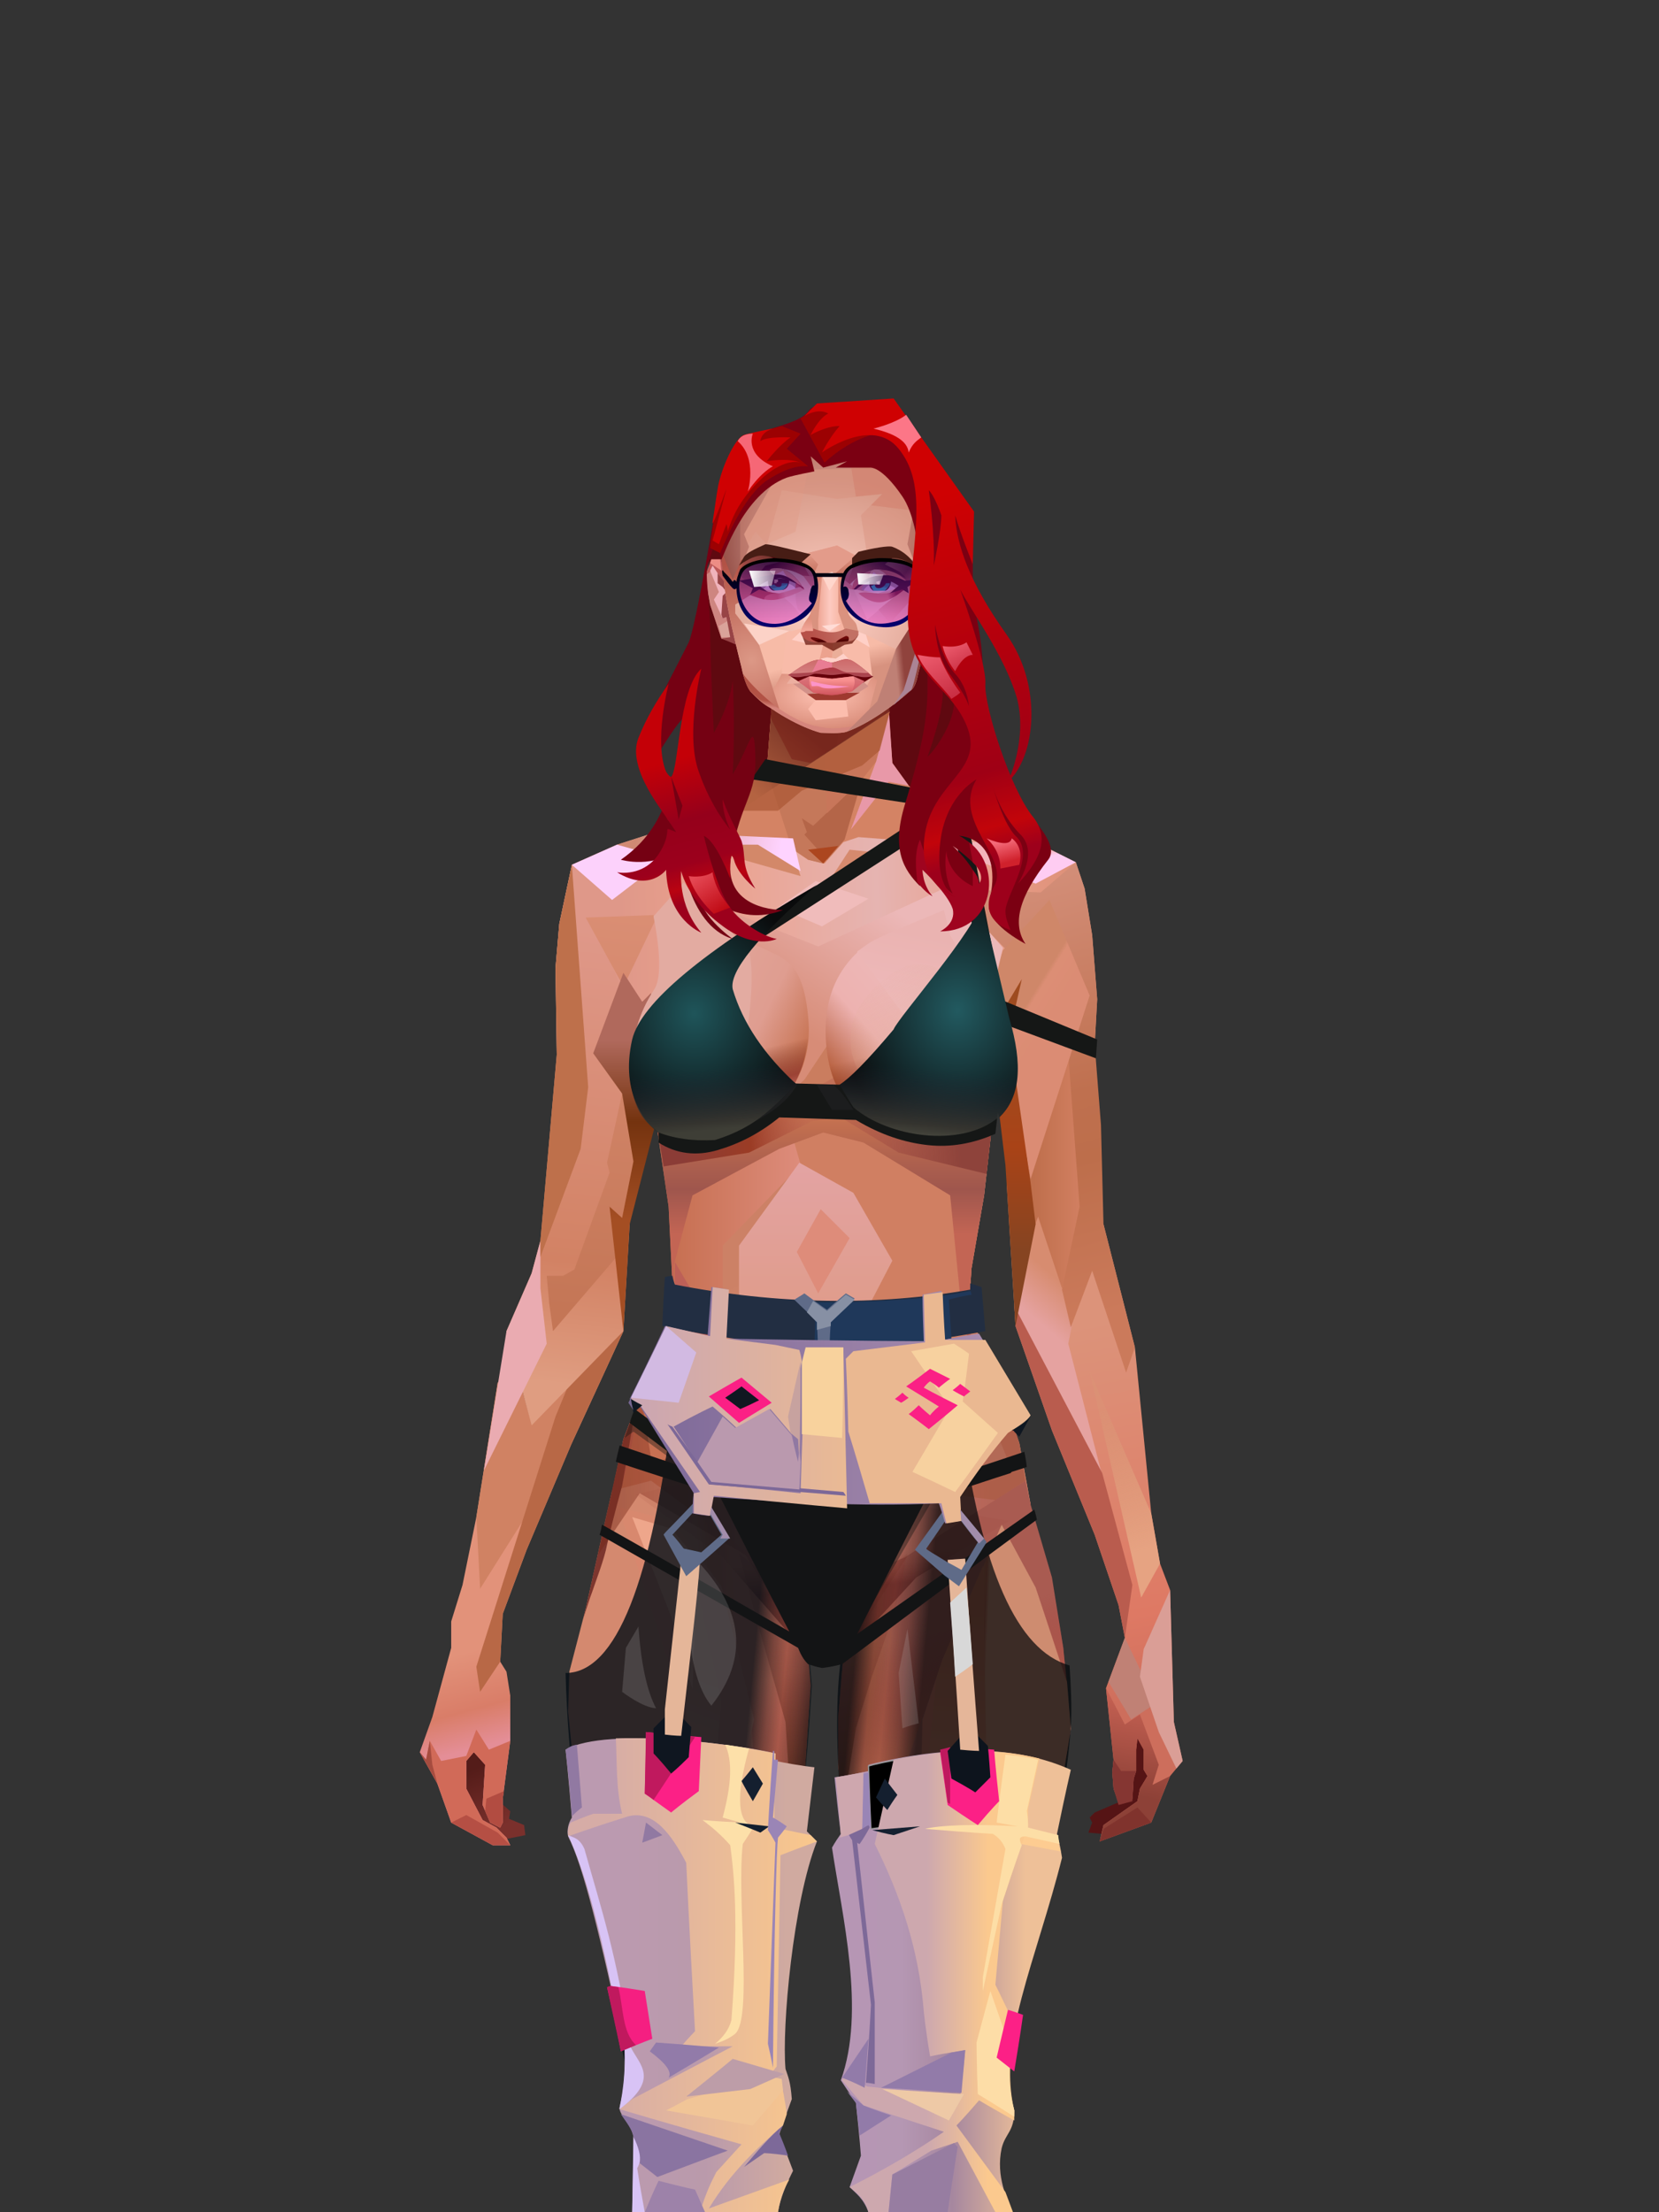 <?xml version="1.0" encoding="UTF-8"?>
<svg xmlns="http://www.w3.org/2000/svg" xmlns:xlink="http://www.w3.org/1999/xlink" width="1320px" height="1760px" viewBox="0 0 1320 1760" version="1.1">
<rect x="0" y="0" width="1320" height="1760" fill="#333333" stroke="none"/>
<defs>
</defs>

<defs>
</defs>
<polygon points="547 639 565 439 572 410 753 486 790 616 824 678" fill="#5f0910" id="id-female-5_14_scarlet_back-0">
</polygon>
<defs>
<linearGradient x1="100%" y1="46%" x2="12%" y2="47%" id="id-female-6.6_base_3-0">
<stop stop-color="#db8d73" offset="0%">
</stop>
<stop stop-color="#e89d89" offset="21%">
</stop>
<stop stop-color="#e6b4b1" offset="46%">
</stop>
<stop stop-color="#eba18d" offset="80%">
</stop>
<stop stop-color="#df9889" offset="100%">
</stop>
</linearGradient>
<linearGradient x1="53%" y1="81%" x2="50%" y2="21%" id="id-female-6.6_base_3-1">
<stop stop-color="#cd6e5c" offset="0%">
</stop>
<stop stop-color="#de7964" offset="24%">
</stop>
<stop stop-color="#dc937a" offset="100%">
</stop>
</linearGradient>
<linearGradient x1="52%" y1="-4%" x2="46%" y2="70%" id="id-female-6.6_base_3-2">
<stop stop-color="#ce6657" offset="0%">
</stop>
<stop stop-color="#8d4137" offset="100%">
</stop>
</linearGradient>
<linearGradient x1="46%" y1="43%" x2="15%" y2="43%" id="id-female-6.6_base_3-3">
<stop stop-color="#de8d7d" offset="0%">
</stop>
<stop stop-color="#c77052" offset="100%">
</stop>
</linearGradient>
<linearGradient x1="54%" y1="37%" x2="12%" y2="72%" id="id-female-6.6_base_3-4">
<stop stop-color="#3c050a" offset="0%">
</stop>
<stop stop-color="#af623e" offset="100%">
</stop>
</linearGradient>
<linearGradient x1="40%" y1="14%" x2="61%" y2="85%" id="id-female-6.6_base_3-5">
<stop stop-color="#541c19" offset="0%">
</stop>
<stop stop-color="#7a302c" offset="100%">
</stop>
</linearGradient>
<linearGradient x1="27%" y1="47%" x2="91%" y2="49%" id="id-female-6.6_base_3-6">
<stop stop-color="#d08973" offset="0%">
</stop>
<stop stop-color="#fed3ff" offset="100%">
</stop>
</linearGradient>
<linearGradient x1="47%" y1="60%" x2="49%" y2="79%" id="id-female-6.6_base_3-7">
<stop stop-color="#e2927a" offset="0%">
</stop>
<stop stop-color="#d97d68" offset="60%">
</stop>
<stop stop-color="#e48e97" offset="100%">
</stop>
</linearGradient>
<linearGradient x1="29%" y1="56%" x2="69%" y2="53%" id="id-female-6.6_base_3-8">
<stop stop-color="#d4896f" offset="0%">
</stop>
<stop stop-color="#ce7358" offset="8%">
</stop>
<stop stop-color="#d67b64" offset="18%">
</stop>
<stop stop-color="#d87862" offset="38%">
</stop>
<stop stop-color="#cc6958" offset="65%">
</stop>
<stop stop-color="#bf6d4c" offset="81%">
</stop>
<stop stop-color="#a95b51" offset="100%">
</stop>
</linearGradient>
<linearGradient x1="47%" y1="45%" x2="54%" y2="46%" id="id-female-6.6_base_3-9">
<stop stop-color="#d3735f" offset="0%">
</stop>
<stop stop-color="#bd694b" offset="62%">
</stop>
<stop stop-color="#ba6147" offset="77%">
</stop>
<stop stop-color="#ce8c70" offset="100%">
</stop>
</linearGradient>
<linearGradient x1="51%" y1="7%" x2="50%" y2="100%" id="id-female-6.6_base_3-10">
<stop stop-color="#c06a4d" offset="0%">
</stop>
<stop stop-color="#eb9f84" offset="75%">
</stop>
<stop stop-color="#db896b" offset="100%">
</stop>
</linearGradient>
<linearGradient x1="51%" y1="11%" x2="49%" y2="93%" id="id-female-6.6_base_3-11">
<stop stop-color="#df9889" offset="0%">
</stop>
<stop stop-color="#d28264" offset="73%">
</stop>
<stop stop-color="#df9d81" offset="100%">
</stop>
</linearGradient>
<linearGradient x1="51%" y1="-5%" x2="48%" y2="96%" id="id-female-6.6_base_3-12">
<stop stop-color="#db8f75" offset="0%">
</stop>
<stop stop-color="#c47656" offset="100%">
</stop>
</linearGradient>
<linearGradient x1="50%" y1="19%" x2="50%" y2="69%" id="id-female-6.6_base_3-13">
<stop stop-color="#b0695c" offset="0%">
</stop>
<stop stop-color="#74330f" offset="45%">
</stop>
<stop stop-color="#a44e23" offset="100%">
</stop>
</linearGradient>
<linearGradient x1="46%" y1="74%" x2="39%" y2="35%" id="id-female-6.6_base_3-14">
<stop stop-color="#aa4949" offset="0%">
</stop>
<stop stop-color="#c46b50" offset="51%">
</stop>
<stop stop-color="#9f3838" offset="100%" stop-opacity="0">
</stop>
</linearGradient>
<linearGradient x1="46%" y1="16%" x2="49%" y2="82%" id="id-female-6.6_base_3-15">
<stop stop-color="#9b473d" offset="0%" stop-opacity="0.186">
</stop>
<stop stop-color="#803921" offset="100%">
</stop>
</linearGradient>
<linearGradient x1="41%" y1="19%" x2="50%" y2="100%" id="id-female-6.6_base_3-16">
<stop stop-color="#bb6351" offset="0%">
</stop>
<stop stop-color="#913f35" offset="100%">
</stop>
</linearGradient>
<linearGradient x1="50%" y1="31%" x2="45%" y2="50%" id="id-female-6.6_base_3-17">
<stop stop-color="#d78c70" offset="0%">
</stop>
<stop stop-color="#e5a2a0" offset="100%">
</stop>
</linearGradient>
<linearGradient x1="51%" y1="22%" x2="50%" y2="100%" id="id-female-6.6_base_3-18">
<stop stop-color="#9b4237" offset="0%">
</stop>
<stop stop-color="#b77057" offset="100%">
</stop>
</linearGradient>
<linearGradient x1="49%" y1="0%" x2="50%" y2="100%" id="id-female-6.6_base_3-19">
<stop stop-color="#d8886e" offset="0%">
</stop>
<stop stop-color="#dc8270" offset="100%">
</stop>
</linearGradient>
<linearGradient x1="44%" y1="15%" x2="50%" y2="100%" id="id-female-6.6_base_3-20">
<stop stop-color="#b45444" offset="0%">
</stop>
<stop stop-color="#af584e" offset="100%">
</stop>
</linearGradient>
<linearGradient x1="52%" y1="21%" x2="49%" y2="83%" id="id-female-6.6_base_3-21">
<stop stop-color="#d7886e" offset="0%">
</stop>
<stop stop-color="#f3a990" offset="50%">
</stop>
<stop stop-color="#e28877" offset="100%">
</stop>
</linearGradient>
<linearGradient x1="85%" y1="60%" x2="15%" y2="60%" id="id-female-6.6_base_3-22">
<stop stop-color="#d17f61" offset="0%">
</stop>
<stop stop-color="#bf6f4c" offset="100%">
</stop>
</linearGradient>
<linearGradient x1="48%" y1="-20%" x2="59%" y2="91%" id="id-female-6.6_base_3-23">
<stop stop-color="#dd9d8d" offset="0%">
</stop>
<stop stop-color="#bf704f" offset="60%">
</stop>
<stop stop-color="#bd6e4b" offset="72%">
</stop>
<stop stop-color="#cb7a5b" offset="100%">
</stop>
</linearGradient>
<linearGradient x1="55%" y1="48%" x2="46%" y2="33%" id="id-female-6.6_base_3-24">
<stop stop-color="#db8c74" offset="0%">
</stop>
<stop stop-color="#dc8e75" offset="86%">
</stop>
<stop stop-color="#cf8769" offset="100%">
</stop>
</linearGradient>
<linearGradient x1="50%" y1="19%" x2="50%" y2="78%" id="id-female-6.6_base_3-25">
<stop stop-color="#9e4b20" offset="0%">
</stop>
<stop stop-color="#a94317" offset="50%">
</stop>
<stop stop-color="#864421" offset="100%">
</stop>
</linearGradient>
<linearGradient x1="50%" y1="11%" x2="50%" y2="43%" id="id-female-6.6_base_3-26">
<stop stop-color="#ca7d5f" offset="0%">
</stop>
<stop stop-color="#c77350" offset="15%">
</stop>
<stop stop-color="#9f564d" offset="68%">
</stop>
<stop stop-color="#c36554" offset="100%">
</stop>
</linearGradient>
<linearGradient x1="89%" y1="50%" x2="7%" y2="52%" id="id-female-6.6_base_3-27">
<stop stop-color="#8e433b" offset="0%">
</stop>
<stop stop-color="#b85c4d" offset="53%" stop-opacity="0.199">
</stop>
<stop stop-color="#9b3c25" offset="75%">
</stop>
<stop stop-color="#8b3c36" offset="100%">
</stop>
</linearGradient>
<linearGradient x1="44%" y1="70%" x2="86%" y2="30%" id="id-female-6.6_base_3-28">
<stop stop-color="#d78c77" offset="0%">
</stop>
<stop stop-color="#ecb8b8" offset="100%">
</stop>
</linearGradient>
<linearGradient x1="19%" y1="86%" x2="73%" y2="32%" id="id-female-6.6_base_3-29">
<stop stop-color="#b55c39" offset="0%">
</stop>
<stop stop-color="#edb2b0" offset="40%">
</stop>
<stop stop-color="#eebbbc" offset="100%">
</stop>
</linearGradient>
<linearGradient x1="35%" y1="94%" x2="47%" y2="12%" id="id-female-6.6_base_3-30">
<stop stop-color="#e0a194" offset="0%">
</stop>
<stop stop-color="#f0bcbe" offset="40%">
</stop>
<stop stop-color="#eab3b1" offset="100%">
</stop>
</linearGradient>
<linearGradient x1="50%" y1="54%" x2="27%" y2="9%" id="id-female-6.6_base_3-31">
<stop stop-color="#ddab90" offset="0%">
</stop>
<stop stop-color="#ddab90" offset="100%" stop-opacity="0.078">
</stop>
</linearGradient>
<linearGradient x1="0%" y1="19%" x2="93%" y2="69%" id="id-female-6.6_base_3-32">
<stop stop-color="#e3aba1" offset="0%">
</stop>
<stop stop-color="#df9d90" offset="70%">
</stop>
<stop stop-color="#c5704e" offset="100%">
</stop>
</linearGradient>
<linearGradient x1="36%" y1="84%" x2="25%" y2="44%" id="id-female-6.6_base_3-33">
<stop stop-color="#c96d62" offset="0%" stop-opacity="0.509">
</stop>
<stop stop-color="#90372c" offset="35%" stop-opacity="0.675">
</stop>
<stop stop-color="#762e17" offset="100%" stop-opacity="0">
</stop>
</linearGradient>
<linearGradient x1="63%" y1="95%" x2="43%" y2="20%" id="id-female-6.6_base_3-34">
<stop stop-color="#c97e5c" offset="0%">
</stop>
<stop stop-color="#e0957a" offset="46%">
</stop>
<stop stop-color="#cc8166" offset="100%">
</stop>
</linearGradient>
<linearGradient x1="40%" y1="0%" x2="50%" y2="86%" id="id-female-6.6_base_3-35">
<stop stop-color="#d08264" offset="0%">
</stop>
<stop stop-color="#db957a" offset="100%">
</stop>
</linearGradient>
<linearGradient x1="50%" y1="0%" x2="50%" y2="92%" id="id-female-6.6_base_3-36">
<stop stop-color="#e3a3a3" offset="0%">
</stop>
<stop stop-color="#dd977a" offset="100%">
</stop>
</linearGradient>
<linearGradient x1="33%" y1="79%" x2="21%" y2="44%" id="id-female-6.6_base_3-37">
<stop stop-color="#be6457" offset="0%">
</stop>
<stop stop-color="#983f32" offset="28%" stop-opacity="0.928">
</stop>
<stop stop-color="#762e17" offset="100%" stop-opacity="0">
</stop>
</linearGradient>
<linearGradient x1="4%" y1="47%" x2="92%" y2="45%" id="id-female-6.6_base_3-38">
<stop stop-color="#732617" offset="0%">
</stop>
<stop stop-color="#832e1d" offset="17%" stop-opacity="0.753">
</stop>
<stop stop-color="#9e4b3d" offset="48%" stop-opacity="0.386">
</stop>
<stop stop-color="#8e3d31" offset="78%" stop-opacity="0.762">
</stop>
<stop stop-color="#823328" offset="100%">
</stop>
</linearGradient>
<linearGradient x1="60%" y1="45%" x2="67%" y2="53%" id="id-female-6.6_base_3-39">
<stop stop-color="#f3b5bb" offset="0%">
</stop>
<stop stop-color="#feccf2" offset="100%">
</stop>
</linearGradient>
<linearGradient x1="48%" y1="15%" x2="54%" y2="81%" id="id-female-6.6_base_3-40">
<stop stop-color="#d99776" offset="0%" stop-opacity="0.4">
</stop>
<stop stop-color="#e6a382" offset="100%">
</stop>
</linearGradient>
<linearGradient x1="47%" y1="44%" x2="50%" y2="61%" id="id-female-6.6_base_3-41">
<stop stop-color="#94412f" offset="0%" stop-opacity="0.175">
</stop>
<stop stop-color="#611c1b" offset="100%">
</stop>
</linearGradient>
<linearGradient x1="26%" y1="-7%" x2="50%" y2="96%" id="id-female-6.6_base_3-42">
<stop stop-color="#37373f" offset="0%">
</stop>
<stop stop-color="#19191d" offset="100%">
</stop>
</linearGradient>
<linearGradient x1="50%" y1="12%" x2="59%" y2="82%" id="id-female-6.6_base_3-43">
<stop stop-color="#252525" offset="0%">
</stop>
<stop stop-color="#101010" offset="100%">
</stop>
</linearGradient>
<linearGradient x1="25%" y1="-16%" x2="50%" y2="98%" id="id-female-6.6_base_3-44">
<stop stop-color="#37373f" offset="0%">
</stop>
<stop stop-color="#19191d" offset="100%">
</stop>
</linearGradient>
<linearGradient x1="75%" y1="39%" x2="50%" y2="93%" id="id-female-6.6_base_3-45">
<stop stop-color="#252525" offset="0%">
</stop>
<stop stop-color="#000000" offset="100%">
</stop>
</linearGradient>
</defs>
<g transform="translate(334,549)" id="id-female-6.6_base_3-46">
<polygon points="561 754 565 871 565 881 537 893 533 897 535 901 532 909 543 910 597 864" fill="#551415" id="id-female-6.6_base_3-47">
</polygon>
<polygon points="537 282 539 246 535 195 529 158 522 137 484 118 440 111 212 111 188 113 157 123 121 139 111 186 108 221 109 290" fill="url(#id-female-6.6_base_3-0)" id="id-female-6.6_base_3-47">
</polygon>
<polygon points="467 393 474 506 503 589 537 672 556 728 561 754 546 794 552 851 551 861 552 874 556 885 567 882 568 866 570 860 570 843 571 834 576 843 576 859 579 864 573 874 571 884 544 903 541 916 582 901 597 864 607 852 600 821 597 716 589 695 582 655 569 523 544 425" fill="url(#id-female-6.6_base_3-1)" id="id-female-6.6_base_3-47">
</polygon>
<polygon points="546 794 552 851 551 861 552 874 556 885 567 882 568 866 570 860 570 843 571 834 576 843 576 859 579 864 573 874 571 884 544 903 541 916 582 901 597 864 583 871 588 855 573 815 561 823" fill="url(#id-female-6.6_base_3-2)" id="id-female-6.6_base_3-47">
</polygon>
<polygon points="552 851 551 861 552 874 556 887 567 884 568 866 570 860 558 860" fill="#853632" id="id-female-6.6_base_3-47">
</polygon>
<polygon points="544 906 541 916 582 901 571 889" fill="#80332d" id="id-female-6.6_base_3-47">
</polygon>
<polygon points="561 754 548 789 566 819 586 806" fill="#c08175" id="id-female-6.6_base_3-47">
</polygon>
<polygon points="486 648 477 599 453 529 440 504 437 490 439 460 449 402 456 340 188 343 198 411 202 493 162 596 153 638 266 693 319 721 386 693" fill="url(#id-female-6.6_base_3-3)" id="id-female-6.6_base_3-47">
</polygon>
<polygon points="486 648 477 599 453 529 440 504 437 490 439 460 449 402 456 340 296 353 376 634" fill="#d07f62" id="id-female-6.6_base_3-47">
</polygon>
<g transform="translate(188,0)" id="id-female-6.6_base_3-56">
<polygon points="274 114 253 111 232 100 201 76 188 58 184 1 93 1 88 64 25 111 1 113 103 123 121 135 134 138 149 121 161 117 187 119 225 114" fill="#d48364" id="id-female-6.6_base_3-47">
</polygon>
<polygon points="201 76 188 58 185 12 175 57 155 111 185 73" fill="#e898a8" id="id-female-6.6_base_3-47">
</polygon>
<polygon points="149 1 93 1 88 64 108 126 121 135 133 138" fill="#c5785a" id="id-female-6.6_base_3-47">
</polygon>
<polygon points="116 102 120 113 118 115 136 135 150 119 164 71 125 108" fill="#b46548" id="id-female-6.6_base_3-60">
</polygon>
<polygon points="121 127 133 138 145 124" fill="#ac461f" id="id-female-6.6_base_3-61">
</polygon>
<polygon points="136 98 164 71 175 57 186 17 134 51" fill="#c8765a" id="id-female-6.6_base_3-62">
</polygon>
<polygon points="97 96 116 80 164 60 178 48 186 17 184 1 93 1 88 64 45 96" fill="#a85431" opacity="0.654" id="id-female-6.6_base_3-47">
</polygon>
<polygon points="186 17 184 1 93 1 88 64 45 96 66 96" fill="url(#id-female-6.6_base_3-4)" opacity="0.467" id="id-female-6.6_base_3-47">
</polygon>
<polygon points="123 58 176 23 186 17 184 1 93 1 91 22 108 55" fill="#731511" opacity="0.434" id="id-female-6.6_base_3-47">
</polygon>
</g>
<polygon points="41 844 33 856 36 895 64 915 84 911 83 903 71 898 72 892 63 884 52 849" fill="url(#id-female-6.6_base_3-5)" id="id-female-6.6_base_3-47">
</polygon>
<polygon points="315 152 285 173 320 188 357 166" fill="#f0bcbb" id="id-female-6.6_base_3-67">
</polygon>
<polygon points="327 150 370 130 342 127" fill="#d68a6e" id="id-female-6.6_base_3-68">
</polygon>
<polygon points="301 142 303 148 243 131 240 119 276 119" fill="#d38869" id="id-female-6.6_base_3-69">
</polygon>
<polygon points="159 149 206 123 269 123 303 144 297 118 188 113 157 123 121 139" fill="url(#id-female-6.6_base_3-6)" id="id-female-6.6_base_3-47">
</polygon>
<polygon points="157 123 121 139 153 167 196 134" fill="#fcd1fb" id="id-female-6.6_base_3-47">
</polygon>
<polygon points="89 584 77 541 62 551 45 658 34 712 25 741 25 762 10 817 0 845 14 870 25 901 58 919 72 919 69 913 61 905 50 899 37 874 37 852 43 845 52 855 50 887 56 901 64 905 66 901 66 882 72 836 72 800 69 781 64 773 66 735 85 684 121 599 162 510" fill="url(#id-female-6.6_base_3-7)" id="id-female-6.6_base_3-47">
</polygon>
<polygon points="89 584 77 541 62 551 45 658 48 715 121 599 162 510" fill="#d08263" id="id-female-6.6_base_3-47">
</polygon>
<polygon points="55 843 45 827 37 848 17 852 8 836 5 851 0 845 14 870 25 901 58 919 72 919 69 913 61 905 50 899 37 874 37 852 43 845 52 855 50 887 56 901 64 905 66 901 66 882 72 836" fill="#d16a58" id="id-female-6.6_base_3-47">
</polygon>
<polygon points="53 882 52 892 56 901 64 905 66 901 66 882 67 876" fill="#b24c41" id="id-female-6.6_base_3-47">
</polygon>
<polygon points="25 901 58 919 72 919 62 909 37 895" fill="#b54f44" id="id-female-6.6_base_3-47">
</polygon>
<polygon points="160 467 145 488 108 578 45 777 48 797 64 773 66 735 85 684 121 599 162 510" fill="#b86846" id="id-female-6.6_base_3-47">
</polygon>
<polygon points="169 1211 277 1211 282 1183 281 1150 284 1127 286 1114 285 1063 293 972 306 866 311 792 309 768 323 771 337 768 333 817 333 855 339 924 346 1008 348 1113 351 1130 353 1176 361 1211 461 1211 458 1191 456 1170 460 1133 461 1082 505 905 516 839 518 826 512 762 503 706 486 648 482 629 386 690 318 718 266 690 184 629 153 637 132 731 119 781 118 813 123 862 131 916 166 1094 176 1179" fill="url(#id-female-6.6_base_3-8)" id="id-female-6.6_base_3-47">
</polygon>
<polygon points="463 664 416 771 400 819 392 1125 359 1178 398 1204 441 1153 461 1082 505 905 516 839 518 826 515 789 490 714" fill="url(#id-female-6.6_base_3-9)" id="id-female-6.6_base_3-47">
</polygon>
<polygon points="422 1160 395 1199 365 1171 401 1149 384 1120 391 983 411 786 416 771 448 697 454 1013 445 1116 407 1149" fill="url(#id-female-6.6_base_3-10)" id="id-female-6.6_base_3-80">
</polygon>
<polygon points="121 139 111 186 108 221 109 290 96 438 89 464 69 510 89 585 162 510 167 425 162 241" fill="url(#id-female-6.6_base_3-11)" id="id-female-6.6_base_3-47">
</polygon>
<polygon points="101 466 103 488 106 510 160 447 179 359 164 232 187 184 186 179 132 181 161 234 161 321 149 376 151 384 123 461 114 466" fill="url(#id-female-6.6_base_3-12)" id="id-female-6.6_base_3-82">
</polygon>
<polygon points="96 438 89 464 69 510 51 621 101 520 96 476" fill="#eaabb1" id="id-female-6.6_base_3-47">
</polygon>
<polygon points="96 451 128 365 134 316 121 139 111 186 108 221 109 290 96 438" fill="#be704b" id="id-female-6.6_base_3-47">
</polygon>
<polygon points="184 241 177 248 162 225 138 289 161 321 170 375 161 420 151 411 162 510 167 425 188 343" fill="url(#id-female-6.6_base_3-13)" id="id-female-6.6_base_3-47">
</polygon>
<polygon points="284 1127 286 1114 285 1063 293 972 306 866 311 792 309 768 323 771 337 768 333 817 333 855 339 924 346 1008 375 889 416 771 463 664 490 714 515 790 512 762 503 706 486 648 477 599 471 583 420 650 316 720 201 654 244 742 264 824 275 994" fill="url(#id-female-6.6_base_3-14)" id="id-female-6.6_base_3-47">
</polygon>
<polygon points="298 930 306 866 311 792 309 768 323 771 337 768 333 817 333 855 336 894 347 826 360 784 378 733 388 687 321 739 254 687 267 736 291 821" fill="url(#id-female-6.6_base_3-15)" id="id-female-6.6_base_3-47">
</polygon>
<polygon points="348 1093 348 1113 351 1130 353 1176 361 1211 461 1211 439 1155 422 1136 403 1148 429 1168 400 1202 370 1170 382 1125" fill="url(#id-female-6.6_base_3-16)" id="id-female-6.6_base_3-47">
</polygon>
<polygon points="10 855 8 836 5 851 0 845 14 870" fill="#a64c3f" id="id-female-6.6_base_3-47">
</polygon>
<polygon points="520 500 516 520 544 629 474 500 490 399" fill="url(#id-female-6.6_base_3-17)" id="id-female-6.6_base_3-90">
</polygon>
<polygon points="461 1211 458 1191 456 1170 460 1133 461 1082 439 1155 450 1211" fill="url(#id-female-6.6_base_3-18)" id="id-female-6.6_base_3-47">
</polygon>
<polygon points="220 1149 259 1115 240 1063 232 973 266 819 240 713 201 661 158 650 201 784 183 925 170 1083" fill="url(#id-female-6.6_base_3-19)" id="id-female-6.6_base_3-92">
</polygon>
<polygon points="169 1211 277 1211 282 1183 281 1150 284 1127 286 1114 286 1098 226 1211 207 1211 196 1121 173 1078 150 1014 166 1094 176 1179" fill="url(#id-female-6.6_base_3-20)" id="id-female-6.6_base_3-47">
</polygon>
<polygon points="173 1078 183 924 150 1014" fill="#c2644d" id="id-female-6.6_base_3-47">
</polygon>
<polygon points="169 1211 239 1211 230 1196 204 1175 173 1150 176 1179" fill="#a7443e" opacity="0.574" id="id-female-6.6_base_3-47">
</polygon>
<polygon points="221 1130 240 1097 224 1063 224 983 240 804 217 698 190 668 212 771 212 910 190 998 181 1094" fill="url(#id-female-6.6_base_3-21)" id="id-female-6.6_base_3-92">
</polygon>
<polygon points="217 795 221 692 200 667 169 658 200 737" fill="#eea68b" id="id-female-6.6_base_3-97">
</polygon>
<polygon points="511 476 492 419 481 447 484 356 521 274 533 417" fill="url(#id-female-6.6_base_3-22)" id="id-female-6.6_base_3-98">
</polygon>
<polygon points="569 523 544 425 542 346 537 282 539 246 535 195 529 158 522 137 494 161 419 158 471 211 516 290 525 411 511 477 518 507 535 462 562 543" fill="url(#id-female-6.6_base_3-23)" id="id-female-6.6_base_3-47">
</polygon>
<polygon points="486 389 533 243 501 167 464 207 451 247 463 265" fill="url(#id-female-6.6_base_3-24)" id="id-female-6.6_base_3-100">
</polygon>
<polygon points="473 490 474 506 503 589 537 672 556 728 561 754 567 712 543 623" fill="#b95c4e" id="id-female-6.6_base_3-47">
</polygon>
<polygon points="460 328 466 378 474 506 490 425 486 392 469 274 479 230 461 260 454 251" fill="url(#id-female-6.6_base_3-25)" id="id-female-6.6_base_3-47">
</polygon>
<polygon points="440 504 437 490 439 460 449 402 456 340 458 328 325 282 188 343 198 411 202 493 162 596 157 621 161 633 169 599 173 570 204 506 202 458 217 402 286 365 321 352 353 360 422 402 431 493 437 520" fill="url(#id-female-6.6_base_3-26)" id="id-female-6.6_base_3-47">
</polygon>
<polygon points="451 385 456 340 458 328 364 340 330 308 268 343 188 343 194 379 262 368 312 343 335 340 381 368" fill="url(#id-female-6.6_base_3-27)" id="id-female-6.6_base_3-47">
</polygon>
<polygon points="286 328 306 310 330 274 453 252 464 205 421 156 317 204 219 165 210 154 188 180" fill="url(#id-female-6.6_base_3-28)" id="id-female-6.6_base_3-105">
</polygon>
<path d="M 422 195 L 405 190 C 377 190 357 198 343 214 C 329 230 322 250 323 276 C 324 301 331 320 345 333 C 365 351 384 356 405 356 C 425 356 444 347 450 342 C 454 339 457 335 460 328 C 463 323 466 317 467 308 C 469 294 466 276 457 254 L 422 195 Z" fill="url(#id-female-6.6_base_3-29)" id="id-female-6.6_base_3-106">
</path>
<path d="M 422 195 L 417 175 C 386 188 366 196 358 201 C 355 203 351 206 348 208 C 348 209 381 253 448 342 C 454 338 459 332 463 324 C 469 310 469 301 469 293 C 469 287 465 275 459 257 L 422 195 Z" fill="url(#id-female-6.6_base_3-30)" id="id-female-6.6_base_3-106">
</path>
<path d="M 375 226 C 338 253 343 276 343 284 C 343 291 353 319 371 335 C 379 342 422 349 447 331 C 468 316 472 294 458 265 C 427 221 400 208 375 226 Z" fill="url(#id-female-6.6_base_3-31)" opacity="0.282" id="id-female-6.6_base_3-106">
</path>
<path d="M 272 205 C 260 199 243 200 221 209 C 187 227 169 258 168 303 C 167 319 184 342 190 346 C 197 351 212 356 239 353 C 257 351 272 344 284 333 C 303 312 312 288 309 260 C 305 217 291 214 272 205 Z" fill="url(#id-female-6.6_base_3-32)" id="id-female-6.6_base_3-109">
</path>
<path d="M 340 285 C 333 252 328 240 326 248 C 324 254 323 263 323 276 C 324 301 331 320 345 333 C 365 351 382 356 404 356 C 425 356 444 347 450 342 C 456 337 465 325 468 308 C 472 290 465 276 463 268 C 461 263 460 259 458 255 L 442 290 L 399 304 L 366 300 L 340 285 Z" fill="url(#id-female-6.6_base_3-33)" id="id-female-6.6_base_3-106">
</path>
<path d="M 153 637 L 149 654 L 132 731 L 130 739 C 133 730 135 723 137 718 C 140 709 147 691 149 680 C 151 671 155 655 161 633 L 172 570 L 162 596 L 153 637 Z" fill="#7d362e" id="id-female-6.6_base_3-47">
</path>
<path d="M 259 203 C 254 199 240 185 217 163 L 210 153 L 186 180 C 192 211 192 231 186 239 C 175 256 168 277 168 303 C 168 324 190 352 239 344 C 252 342 274 217 259 203 Z" fill="#e3aba1" id="id-female-6.6_base_3-109">
</path>
<polygon points="175 565 203 550 234 558 241 520 203 455 203 507" fill="#bd6057" id="id-female-6.6_base_3-113">
</polygon>
<polygon points="241 442 241 518 229 556 233 629 266 657 316 707 381 659 395 629 364 504 350 504 301 380" fill="url(#id-female-6.6_base_3-34)" id="id-female-6.6_base_3-114">
</polygon>
<polygon points="432 626 427 589 407 518 414 505 450 568 470 618" fill="url(#id-female-6.6_base_3-35)" id="id-female-6.6_base_3-115">
</polygon>
<polygon points="302 376 254 442 254 546 302 590 364 568 364 504 350 504 376 454 345 400" fill="url(#id-female-6.6_base_3-36)" id="id-female-6.6_base_3-114">
</polygon>
<polygon points="317 480 342 436 319 413 300 447" fill="#de8c7a" id="id-female-6.6_base_3-117">
</polygon>
<polygon points="304 541 318 507 329 541 314 549" fill="#d07f61" id="id-female-6.6_base_3-118">
</polygon>
<polygon points="306 543 316 578 329 541" fill="#dea68c" id="id-female-6.6_base_3-119">
</polygon>
<path d="M 178 333 C 179 334 180 336 182 338 C 184 342 186 343 189 346 C 190 347 197 351 206 353 C 215 354 226 355 239 353 C 257 351 272 344 284 333 C 293 322 299 313 302 305 C 304 301 307 293 309 277 C 310 274 310 268 309 260 L 228 277 L 207 295 L 178 333 Z" fill="url(#id-female-6.6_base_3-37)" id="id-female-6.6_base_3-109">
</path>
<polygon points="306 543 308 550 324 556 329 541" fill="#e6b8b7" id="id-female-6.6_base_3-119">
</polygon>
<polygon points="308 543 318 525 323 542 314 548" fill="#7e312c" id="id-female-6.6_base_3-122">
</polygon>
<polygon points="152 641 162 596 176 561 185 617 214 602 246 628 323 690 404 628 423 605 454 605 470 577 477 599 482 629 388 689 337 768 323 771 309 768 259 688 175 639 142 688" fill="url(#id-female-6.6_base_3-38)" opacity="0.442" id="id-female-6.6_base_3-123">
</polygon>
<polygon points="490 154 522 137 484 118 412 123" fill="url(#id-female-6.6_base_3-39)" id="id-female-6.6_base_3-47">
</polygon>
<polygon points="573 785 588 829 602 858 607 852 600 821 597 716 576 763" fill="#da9e96" id="id-female-6.6_base_3-47">
</polygon>
<polygon points="574 722 589 695 582 655 533 542" fill="url(#id-female-6.6_base_3-40)" id="id-female-6.6_base_3-47">
</polygon>
<polygon points="172 640 241 690 309 768 323 771 338 768 395 706 469 661 404 650 313 706 217 629" fill="url(#id-female-6.6_base_3-41)" opacity="0.571" id="id-female-6.6_base_3-127">
</polygon>
<g transform="translate(188,270)" id="id-female-6.6_base_3-128">
<polygon points="207 13 207 10 217 2 220 2 239 21 258 39 260 42 250 51 246 52 226 33" fill="url(#id-female-6.6_base_3-42)" id="id-female-6.6_base_3-129">
</polygon>
<polygon points="208 40 218 50 222 50 240 33 257 13 257 9 247 0 244 1 230 19 209 36" fill="url(#id-female-6.6_base_3-43)" id="id-female-6.6_base_3-130">
</polygon>
<polygon points="1 13 1 10 10 2 15 2 32 21 50 39 52 42 42 52 38 52 19 33" fill="url(#id-female-6.6_base_3-44)" id="id-female-6.6_base_3-129">
</polygon>
<polygon points="0 43 10 53 14 53 33 35 50 15 50 11 40 3 36 4 19 23 1 39" fill="url(#id-female-6.6_base_3-45)" id="id-female-6.6_base_3-130">
</polygon>
</g>
</g>
<defs>
<linearGradient x1="69%" y1="0%" x2="69%" y2="21%" id="id-female-6.8_face_3-0">
<stop stop-color="#d0a6a1" offset="0%">
</stop>
<stop stop-color="#a36d68" offset="100%">
</stop>
</linearGradient>
<radialGradient cx="50%" cy="61%" r="61%" id="id-female-6.8_face_3-1" fx="50%" fy="61%" gradientTransform="translate(0.5,0.609) scale(1,0.694) rotate(180) scale(1,1) translate(-0.5,-0.609)">
<stop stop-color="#ffd2c7" offset="0%">
</stop>
<stop stop-color="#d59785" offset="100%">
</stop>
</radialGradient>
<radialGradient cx="50%" cy="74%" r="74%" id="id-female-6.8_face_3-2" fx="50%" fy="74%" gradientTransform="translate(0.5,0.744) scale(0.748,1) rotate(-90) scale(1,0.864) translate(-0.5,-0.744)">
<stop stop-color="#ffd6cb" offset="0%">
</stop>
<stop stop-color="#904840" offset="100%">
</stop>
</radialGradient>
<linearGradient x1="39%" y1="37%" x2="50%" y2="61%" id="id-female-6.8_face_3-3">
<stop stop-color="#f7bba7" offset="0%">
</stop>
<stop stop-color="#d7927f" offset="100%">
</stop>
</linearGradient>
<radialGradient cx="50%" cy="37%" r="75%" id="id-female-6.8_face_3-4" fx="50%" fy="37%" gradientTransform="translate(0.5,0.372) scale(0.536,1) rotate(90) scale(1,2) translate(-0.5,-0.372)">
<stop stop-color="#ffc3b4" offset="0%">
</stop>
<stop stop-color="#d07f6b" offset="100%">
</stop>
</radialGradient>
<radialGradient cx="52%" cy="68%" r="169%" id="id-female-6.8_face_3-5" fx="52%" fy="68%" gradientTransform="translate(0.522,0.681) scale(1,0.367) rotate(-105) translate(-0.522,-0.681)">
<stop stop-color="#dc9886" offset="0%">
</stop>
<stop stop-color="#b25245" offset="100%">
</stop>
</radialGradient>
<linearGradient x1="29%" y1="57%" x2="32%" y2="48%" id="id-female-6.8_face_3-6">
<stop stop-color="#d5857c" offset="0%">
</stop>
<stop stop-color="#b25245" offset="100%">
</stop>
</linearGradient>
<linearGradient x1="58%" y1="63%" x2="50%" y2="65%" id="id-female-6.8_face_3-7">
<stop stop-color="#90433d" offset="0%">
</stop>
<stop stop-color="#bf8075" offset="100%">
</stop>
</linearGradient>
<linearGradient x1="91%" y1="62%" x2="50%" y2="78%" id="id-female-6.8_face_3-8">
<stop stop-color="#8d443f" offset="0%">
</stop>
<stop stop-color="#cb7966" offset="100%">
</stop>
</linearGradient>
<linearGradient x1="39%" y1="5%" x2="39%" y2="73%" id="id-female-6.8_face_3-9">
<stop stop-color="#9f6a88" offset="0%">
</stop>
<stop stop-color="#ab8495" offset="100%">
</stop>
</linearGradient>
<linearGradient x1="28%" y1="92%" x2="75%" y2="13%" id="id-female-6.8_face_3-10">
<stop stop-color="#ebb5a7" offset="0%">
</stop>
<stop stop-color="#dc8972" offset="100%">
</stop>
</linearGradient>
<linearGradient x1="50%" y1="0%" x2="50%" y2="100%" id="id-female-6.8_face_3-11">
<stop stop-color="#db767b" offset="0%">
</stop>
<stop stop-color="#cf555f" offset="100%">
</stop>
</linearGradient>
<linearGradient x1="50%" y1="20%" x2="50%" y2="100%" id="id-female-6.8_face_3-12">
<stop stop-color="#f89090" offset="0%">
</stop>
<stop stop-color="#cf535c" offset="100%">
</stop>
</linearGradient>
<linearGradient x1="50%" y1="50%" x2="50%" y2="100%" id="id-female-6.8_face_3-13">
<stop stop-color="#ad3641" offset="0%">
</stop>
<stop stop-color="#a94a53" offset="100%">
</stop>
</linearGradient>
<linearGradient x1="50%" y1="0%" x2="50%" y2="100%" id="id-female-6.8_face_3-14">
<stop stop-color="#cc6767" offset="0%">
</stop>
<stop stop-color="#d48080" offset="100%">
</stop>
</linearGradient>
<linearGradient x1="64%" y1="50%" x2="0%" y2="62%" id="id-female-6.8_face_3-15">
<stop stop-color="#77342f" offset="0%">
</stop>
<stop stop-color="#a84d49" offset="100%">
</stop>
</linearGradient>
<linearGradient x1="38%" y1="42%" x2="90%" y2="68%" id="id-female-6.8_face_3-16">
<stop stop-color="#985348" offset="0%">
</stop>
<stop stop-color="#6a2823" offset="66%">
</stop>
<stop stop-color="#8d3d37" offset="100%">
</stop>
</linearGradient>
<linearGradient x1="22%" y1="53%" x2="78%" y2="47%" id="id-female-6.8_face_3-17">
<stop stop-color="#b45b48" offset="0%">
</stop>
<stop stop-color="#460c0f" offset="100%">
</stop>
</linearGradient>
<linearGradient x1="23%" y1="50%" x2="73%" y2="55%" id="id-female-6.8_face_3-18">
<stop stop-color="#51080d" offset="0%">
</stop>
<stop stop-color="#ae4339" offset="100%">
</stop>
</linearGradient>
<linearGradient x1="50%" y1="14%" x2="50%" y2="125%" id="id-female-6.8_face_3-19">
<stop stop-color="#e49e8b" offset="0%">
</stop>
<stop stop-color="#ad4e3e" offset="100%">
</stop>
</linearGradient>
<linearGradient x1="50%" y1="0%" x2="50%" y2="100%" id="id-female-6.8_face_3-20">
<stop stop-color="#de8f7c" offset="0%">
</stop>
<stop stop-color="#d99380" offset="100%">
</stop>
</linearGradient>
<linearGradient x1="50%" y1="34%" x2="50%" y2="100%" id="id-female-6.8_face_3-21">
<stop stop-color="#de8f7c" offset="0%">
</stop>
<stop stop-color="#f6aa9d" offset="100%">
</stop>
</linearGradient>
<linearGradient x1="0%" y1="50%" x2="87%" y2="50%" id="id-female-6.8_face_3-22">
<stop stop-color="#efa695" offset="0%">
</stop>
<stop stop-color="#fdcac0" offset="50%">
</stop>
<stop stop-color="#f7b5a2" offset="100%">
</stop>
</linearGradient>
<linearGradient x1="83%" y1="50%" x2="22%" y2="56%" id="id-female-6.8_face_3-23">
<stop stop-color="#c27064" offset="0%">
</stop>
<stop stop-color="#b75149" offset="100%">
</stop>
</linearGradient>
<linearGradient x1="44%" y1="47%" x2="50%" y2="60%" id="id-female-6.8_face_3-24">
<stop stop-color="#6c0808" offset="0%">
</stop>
<stop stop-color="#4f0000" offset="100%">
</stop>
</linearGradient>
<linearGradient x1="44%" y1="45%" x2="50%" y2="67%" id="id-female-6.8_face_3-25">
<stop stop-color="#6c0808" offset="0%">
</stop>
<stop stop-color="#4f0000" offset="100%">
</stop>
</linearGradient>
<linearGradient x1="59%" y1="53%" x2="79%" y2="50%" id="id-female-6.8_face_3-26">
<stop stop-color="#db8075" offset="0%">
</stop>
<stop stop-color="#76191f" offset="100%">
</stop>
</linearGradient>
<linearGradient x1="66%" y1="52%" x2="50%" y2="53%" id="id-female-6.8_face_3-27">
<stop stop-color="#eb9f96" offset="0%">
</stop>
<stop stop-color="#d1685e" offset="100%">
</stop>
</linearGradient>
<linearGradient x1="50%" y1="56%" x2="44%" y2="48%" id="id-female-6.8_face_3-28">
<stop stop-color="#00aab5" offset="0%">
</stop>
<stop stop-color="#00717e" offset="100%">
</stop>
</linearGradient>
<linearGradient x1="41%" y1="67%" x2="50%" y2="50%" id="id-female-6.8_face_3-29">
<stop stop-color="#00b4c0" offset="0%">
</stop>
<stop stop-color="#007d8c" offset="100%">
</stop>
</linearGradient>
</defs>
<g transform="translate(561,332)" id="id-female-6.8_face_3-30">
<g transform="translate(172,115)" id="id-female-6.8_face_3-31">
<polygon points="14 1 18 0 25 8 27 21 24 41 14 66 0 68" fill="url(#id-female-6.8_face_3-0)" id="id-female-6.8_face_3-32">
</polygon>
<polygon points="12 48 19 50 23 42 26 24 20 12 12 22" fill="#9e564f" id="id-female-6.8_face_3-33">
</polygon>
<polygon points="11 21 17 10 20 5 24 7 26 24 20 36 18 31 20 16 9 29" fill="#803532" id="id-female-6.8_face_3-34">
</polygon>
<polygon points="10 28 11 38 8 45 13 49 19 38 13 24" fill="#d29290" id="id-female-6.8_face_3-35">
</polygon>
<polygon points="12 18 17 17 18 9" fill="#5e1c1d" id="id-female-6.8_face_3-36">
</polygon>
<polygon points="18 50 10 51 8 50 5 61 12 63 14 61" fill="#bf9088" id="id-female-6.8_face_3-37">
</polygon>
</g>
<g transform="translate(0,113)" id="id-female-6.8_face_3-38">
<polygon points="13 0 5 0 0 13 4 36 13 63 25 67" fill="#bd5959" id="id-female-6.8_face_3-39">
</polygon>
<polygon points="5 9 0 13 4 36 13 63 25 67 13 24" fill="#ce8580" id="id-female-6.8_face_3-39">
</polygon>
<polygon points="18 46 14 47 7 32 11 26 4 9 6 5 16 20 17 29" fill="#f0b3bc" id="id-female-6.8_face_3-41">
</polygon>
<polygon points="13 62 20 62 18 49 11 53" fill="#daa39a" id="id-female-6.8_face_3-42">
</polygon>
<polygon points="25 68 13 63 20 62 17 46 14 47 13 44 14 29 17 26 14 22 10 19 10 11 17 20" fill="#984446" id="id-female-6.8_face_3-43">
</polygon>
<polygon points="13 9 4 3 5 0 12 0" fill="#ed8d85" id="id-female-6.8_face_3-44">
</polygon>
</g>
<path d="M 29 199 C 21 167 16 144 15 130 C 4 44 33 0 103 0 C 180 0 191 63 186 119 C 183 157 173 191 170 202 C 169 206 168 214 164 217 C 152 228 130 244 113 250 C 108 252 95 251 92 251 C 77 247 52 234 36 218 C 34 215 31 209 29 199 Z" fill="url(#id-female-6.8_face_3-1)" id="id-female-6.8_face_3-45">
</path>
<polygon points="32 104 40 91 49 101 72 91 83 36 53 39 28 83" fill="#e19d89" opacity="0.497" id="id-female-6.8_face_3-46">
</polygon>
<path d="M 15 130 C 4 44 33 0 103 0 C 180 0 191 63 186 119 L 166 114 L 161 101 L 167 68 C 159 55 158 51 147 43 C 142 40 113 40 59 43 L 31 93 L 35 103 L 24 131 L 15 130 Z" fill="url(#id-female-6.8_face_3-2)" id="id-female-6.8_face_3-45">
</path>
<polygon points="28 117 28 73 69 24 134 24 172 49 172 134 132 129 124 78 141 61 105 65 61 58 45 117" fill="#d68c79" opacity="0.36" id="id-female-6.8_face_3-48">
</polygon>
<polygon points="115 32 172 49 172 75 132 70 141 61 120 63" fill="#d07b69" opacity="0.503" id="id-female-6.8_face_3-48">
</polygon>
<polygon points="42 181 65 170 128 173 155 186 137 233 51 226" fill="url(#id-female-6.8_face_3-3)" id="id-female-6.8_face_3-50">
</polygon>
<polygon points="58 235 52 221 61 204 132 206 137 209 130 235 116 248 90 249" fill="url(#id-female-6.8_face_3-4)" id="id-female-6.8_face_3-51">
</polygon>
<path d="M 29 199 C 21 167 16 144 15 130 C 14 122 13 114 13 106 L 22 129 L 29 113 L 43 137 L 24 149 L 24 156 L 43 181 L 59 232 C 54 234 46 229 36 218 C 34 215 31 209 29 199 Z" fill="url(#id-female-6.8_face_3-5)" id="id-female-6.8_face_3-45">
</path>
<path d="M 59 232 C 71 240 82 245 90 246 C 98 248 109 248 121 245 C 117 248 115 249 113 250 C 108 252 95 251 92 251 C 77 247 52 234 36 218 C 34 216 32 211 30 204 C 36 212 46 222 59 232 Z" fill="url(#id-female-6.8_face_3-6)" id="id-female-6.8_face_3-45">
</path>
<path d="M 184 63 C 187 81 188 100 186 119 C 183 157 173 191 170 202 C 169 206 168 214 164 217 C 152 228 130 244 113 250 L 137 226 L 152 184 L 174 150 L 148 128 L 170 120 L 184 63 Z" fill="url(#id-female-6.8_face_3-7)" id="id-female-6.8_face_3-45">
</path>
<polygon points="178 153 148 128 176 117" fill="url(#id-female-6.8_face_3-8)" id="id-female-6.8_face_3-45">
</polygon>
<path d="M 175 80 L 185 120 C 173 183 166 215 164 217 C 160 220 155 224 150 229 L 158 217 L 178 153 L 175 117 L 170 125 L 165 114 L 175 80 Z" fill="url(#id-female-6.8_face_3-9)" id="id-female-6.8_face_3-45">
</path>
<polygon points="82 232 88 225 112 224 114 238 88 241" fill="#fcbdad" id="id-female-6.8_face_3-57">
</polygon>
<polygon points="61 204 65 171 96 163 129 174 133 206" fill="#f8bba9" id="id-female-6.8_face_3-58">
</polygon>
<polygon points="65 212 70 205 133 206 129 213 123 211 78 212" fill="#ecafa0" id="id-female-6.8_face_3-59">
</polygon>
<polygon points="81 220 88 225 112 225 123 219 97 219" fill="#9e392f" id="id-female-6.8_face_3-60">
</polygon>
<polygon points="70 212 81 220 122 219 130 214 122 207" fill="#d29189" id="id-female-6.8_face_3-61">
</polygon>
<path d="M 131 183 L 128 173 L 83 155 C 79 156 76 155 74 153 C 73 151 72 146 72 140 L 62 143 C 65 145 67 147 70 150 C 73 153 76 158 81 166 L 69 177 L 81 180 L 119 176 L 131 183 Z" fill="#ffd0c7" id="id-female-6.8_face_3-62">
</path>
<polygon points="31 164 67 170 43 181" fill="#fcd2c7" id="id-female-6.8_face_3-63">
</polygon>
<polygon points="91 193 95 177 102 179 101 196" fill="#eca28e" id="id-female-6.8_face_3-64">
</polygon>
<polygon points="102 179 101 197 112 196 106 175" fill="#ebae99" id="id-female-6.8_face_3-65">
</polygon>
<polygon points="153 141 129 161 118 136 144 145" fill="#ffcfc3" id="id-female-6.8_face_3-66">
</polygon>
<polygon points="138 153 159 136 166 143 147 164" fill="url(#id-female-6.8_face_3-10)" id="id-female-6.8_face_3-66">
</polygon>
<polygon points="92 192 97 191 104 192 110 188 116 194 99 198" fill="#ffd1c9" id="id-female-6.8_face_3-68">
</polygon>
<g transform="translate(66,192)" id="id-female-6.8_face_3-69">
<polygon points="2 14 11 20 60 19 68 14 67 14 21 6" fill="#65000a" id="id-female-6.8_face_3-70">
</polygon>
<path d="M 8 18 L 20 27 C 26 28 31 29 35 29 C 38 29 44 28 51 26 L 61 18 L 52 14 L 35 16 L 17 14 L 8 18 Z" fill="url(#id-female-6.8_face_3-11)" id="id-female-6.8_face_3-71">
</path>
<path d="M 20 27 C 26 28 31 29 35 29 C 38 29 44 28 51 26 C 52 23 53 21 53 19 C 53 18 53 16 52 14 L 35 16 L 17 14 C 17 17 17 19 17 20 C 17 22 18 24 20 27 Z" fill="url(#id-female-6.8_face_3-12)" id="id-female-6.8_face_3-71">
</path>
<path d="M 2 14 C 6 15 9 15 13 14 C 18 14 19 12 22 12 C 26 12 30 13 35 13 C 39 13 42 12 46 12 C 51 12 51 14 56 14 C 59 15 63 15 67 14 C 58 6 51 1 49 1 C 45 -1 39 3 35 3 C 30 3 30 1 24 1 C 20 1 13 4 2 12 L 0 13 L 2 14 Z" fill="url(#id-female-6.8_face_3-13)" id="id-female-6.8_face_3-73">
</path>
<path d="M 19 11 C 27 8 33 7 35 7 C 39 7 43 11 48 11 C 57 11 64 12 64 11 C 56 5 51 1 49 1 C 45 -1 39 3 35 3 C 30 3 30 1 24 1 C 20 1 13 4 2 12 L 19 11 Z" fill="url(#id-female-6.8_face_3-14)" id="id-female-6.8_face_3-73">
</path>
<path d="M 19 11 C 27 8 33 7 35 7 L 35 3 C 30 3 30 1 24 1 L 19 11 Z" fill="#e97c93" id="id-female-6.8_face_3-73">
</path>
<path d="M 19 18 C 18 18 18 19 19 22 C 22 22 23 21 27 23 C 30 24 37 24 49 22 C 36 22 26 20 19 18 Z" fill="#fc94c8" id="id-female-6.8_face_3-76">
</path>
</g>
<polygon points="34 132 26 124 32 113 50 105 69 114" fill="url(#id-female-6.8_face_3-15)" id="id-female-6.8_face_3-77">
</polygon>
<polygon points="153 130 134 117 145 107 167 117 171 123 166 132" fill="url(#id-female-6.8_face_3-16)" id="id-female-6.8_face_3-78">
</polygon>
<g transform="translate(42,102)" id="id-female-6.8_face_3-79">
<path d="M 73 31 C 80 24 87 20 94 19 C 101 19 109 21 118 26 L 113 21 L 101 15 L 108 9 L 73 13 L 67 30 L 73 31 Z" fill="url(#id-female-6.8_face_3-17)" id="id-female-6.8_face_3-80">
</path>
<path d="M 1 22 L 6 16 L 18 13 L 8 8 L 36 11 L 46 31 C 37 24 29 20 22 19 C 15 17 8 18 1 22 Z" fill="url(#id-female-6.8_face_3-18)" id="id-female-6.8_face_3-81">
</path>
<polygon points="63 0 79 9 71 30 42 26 32 8" fill="url(#id-female-6.8_face_3-19)" id="id-female-6.8_face_3-82">
</polygon>
<polygon points="63 0 78 8 55 28 43 26 48 15 40 6" fill="#e39b8a" id="id-female-6.8_face_3-82">
</polygon>
<path d="M 34 69 C 35 67 35 65 36 64 C 38 59 42 56 42 53 C 43 49 44 43 44 35 L 51 24 L 64 24 L 75 32 L 75 35 L 71 34 C 71 42 71 48 72 54 C 73 57 76 59 78 62 C 79 64 79 66 80 69 L 34 69 Z" fill="url(#id-female-6.8_face_3-20)" id="id-female-6.8_face_3-84">
</path>
<path d="M 34 69 C 35 67 35 65 36 64 C 38 59 42 56 42 53 L 44 69 L 34 69 Z" fill="url(#id-female-6.8_face_3-21)" id="id-female-6.8_face_3-84">
</path>
<polygon points="44 35 36 24 51 25" fill="#db8171" id="id-female-6.8_face_3-86">
</polygon>
<polygon points="51 25 48 59 48 68 57 71 69 67 64 53 64 25" fill="url(#id-female-6.8_face_3-22)" id="id-female-6.8_face_3-87">
</polygon>
<polygon points="35 71 38 79 51 79 60 84 69 79 75 78 79 73 80 71 57 72" fill="#5f0b00" opacity="0.696" id="id-female-6.8_face_3-88">
</polygon>
<path d="M 45 77 C 38 76 35 73 34 69 C 35 69 37 69 38 68 C 39 68 41 68 44 68 L 44 66 C 49 68 54 69 59 69 C 63 69 66 68 70 66 L 80 68 L 80 71 C 78 74 76 76 73 76 C 72 77 70 75 69 75 C 67 75 66 76 62 77 C 59 78 56 77 51 77 C 51 77 46 77 45 77 Z" fill="url(#id-female-6.8_face_3-23)" id="id-female-6.8_face_3-89">
</path>
<path d="M 48 77 C 42 75 41 73 43 73 C 46 73 50 74 55 77 L 48 77 Z" fill="url(#id-female-6.8_face_3-24)" id="id-female-6.8_face_3-90">
</path>
<path d="M 62 77 C 65 74 68 73 70 72 C 72 72 73 73 72 76 L 62 77 Z" fill="url(#id-female-6.8_face_3-25)" id="id-female-6.8_face_3-91">
</path>
<polygon points="51 64 57 68 66 62" fill="#ffdcd6" id="id-female-6.8_face_3-92">
</polygon>
<polygon points="57 36 51 24 59 21 64 25" fill="#ffd6cc" id="id-female-6.8_face_3-93">
</polygon>
</g>
<g transform="translate(26,100)" id="id-female-6.8_face_3-94">
<path d="M 8 30 C 16 24 23 20 31 20 C 38 20 45 25 51 34 L 8 30 Z" fill="#621115" id="id-female-6.8_face_3-95">
</path>
<path d="M 33 28 C 24 23 23 20 31 20 C 38 20 45 25 51 34 L 33 28 Z" fill="#e99884" id="id-female-6.8_face_3-95">
</path>
<path d="M 91 37 C 91 29 97 24 108 22 C 118 20 127 23 134 30 L 91 37 Z" fill="#d06e5d" id="id-female-6.8_face_3-97">
</path>
<path d="M 105 30 C 104 25 105 22 109 21 C 113 21 117 23 120 28 L 105 30 Z" fill="#f6b3a1" id="id-female-6.8_face_3-97">
</path>
<polygon points="30 25 36 22 39 27" fill="#f7bbd4" id="id-female-6.8_face_3-99">
</polygon>
<polygon points="106 28 113 27 108 23" fill="#fcc3e4" id="id-female-6.8_face_3-100">
</polygon>
<path d="M 96 40 C 103 46 110 48 115 47 C 120 46 127 42 135 35 C 127 38 121 40 117 40 C 110 41 102 38 96 40 Z" fill="url(#id-female-6.8_face_3-26)" id="id-female-6.8_face_3-101">
</path>
<path d="M 9 41 C 18 45 25 46 31 45 C 37 44 45 41 53 37 L 49 35 C 42 38 36 40 31 40 C 27 40 22 38 17 37 L 9 41 Z" fill="url(#id-female-6.8_face_3-27)" id="id-female-6.8_face_3-102">
</path>
<path d="M 9 41 C 15 43 18 44 21 45 C 21 40 31 40 34 40 C 26 40 21 38 17 36 L 9 41 Z" fill="#ad3f35" id="id-female-6.8_face_3-102">
</path>
<path d="M 36 39 C 39 38 44 37 50 35 C 44 30 38 27 33 27 C 27 27 21 30 15 35 C 25 38 32 39 36 39 Z" fill="#f5d4f2" id="id-female-6.8_face_3-104">
</path>
<path d="M 97 37 C 106 39 112 40 116 39 C 121 38 125 37 129 34 L 116 27 L 99 32 L 97 37 Z" fill="#e7caec" id="id-female-6.8_face_3-105">
</path>
<path d="M 97 37 C 98 38 100 38 100 38 C 102 34 106 32 111 32 C 115 31 121 33 127 37 C 128 36 129 35 130 34 L 116 27 L 99 32 L 97 37 Z" fill="#000000" opacity="0.297" id="id-female-6.8_face_3-105">
</path>
<path d="M 94 37 L 100 38 C 99 38 98 37 99 36 C 99 35 100 34 101 32 L 94 37 Z" fill="#bb8083" id="id-female-6.8_face_3-107">
</path>
<path d="M 24 30 C 24 36 27 39 32 38 C 38 38 41 35 41 29 L 30 28 L 24 30 Z" fill="#250a10" id="id-female-6.8_face_3-108">
</path>
<path d="M 29 33 L 25 34 C 27 37 29 38 32 38 C 36 38 39 36 40 32 C 40 32 39 32 35 32 C 35 34 34 35 33 35 C 31 35 30 34 29 33 Z" fill="url(#id-female-6.8_face_3-28)" id="id-female-6.8_face_3-108">
</path>
<path d="M 46 36 C 47 36 48 35 50 35 C 44 30 38 27 33 27 C 27 27 21 30 15 35 L 20 37 C 24 33 27 31 29 31 C 37 31 43 32 46 36 Z" fill="#000000" opacity="0.296" id="id-female-6.8_face_3-104">
</path>
<polygon points="31 32 31 31 32 31 32 29 29 29 29 32" fill="#b99794" id="id-female-6.8_face_3-111">
</polygon>
<path d="M 105 30 C 104 33 105 36 108 38 L 117 38 C 120 37 122 34 122 29 C 117 28 114 28 112 28 C 110 28 108 29 105 30 Z" fill="url(#id-female-6.8_face_3-29)" id="id-female-6.8_face_3-112">
</path>
<path d="M 105 30 C 104 33 105 36 108 38 C 107 36 106 35 106 34 C 107 34 107 34 109 33 C 109 33 109 36 112 36 C 115 36 117 34 118 32 C 119 32 120 32 121 32 C 121 34 119 36 117 38 C 121 37 122 32 122 29 C 117 28 114 28 112 28 C 110 28 108 29 105 30 Z" fill="#15050f" id="id-female-6.8_face_3-112">
</path>
<polygon points="113 30 110 31 111 33 113 33" fill="#d2b0ad" id="id-female-6.8_face_3-114">
</polygon>
<path d="M 46 31 C 46 33 46 34 46 34 C 46 35 46 36 45 36 L 50 35 L 46 31 Z" fill="#b2514f" id="id-female-6.8_face_3-115">
</path>
<polygon points="46 32 51 36 53 37 52 35 47 32" fill="#8e2a27" id="id-female-6.8_face_3-116">
</polygon>
<path d="M 10 41 L 17 37 L 24 39 L 17 34 C 21 31 26 29 32 28 C 37 28 41 30 46 32 C 46 32 47 32 47 32 C 41 27 36 25 31 25 C 28 25 22 26 13 28 L 1 30 L 12 36 L 10 41 Z" fill="#26070c" id="id-female-6.8_face_3-117">
</path>
<path d="M 92 37 C 93 37 94 37 94 37 C 100 32 106 29 111 29 C 116 28 122 30 128 34 L 121 40 L 131 37 L 136 40 L 135 35 L 145 29 L 133 30 C 125 26 119 25 114 26 C 105 26 98 30 92 37 Z" fill="#24060d" id="id-female-6.8_face_3-118">
</path>
<path d="M 91 12 L 91 20 C 105 14 116 12 123 12 C 130 12 138 15 144 22 C 139 12 131 6 123 3 C 120 2 108 4 96 7 C 95 8 93 10 91 12 Z" fill="#471d15" id="id-female-6.8_face_3-119">
</path>
<path d="M 1 18 C 9 12 15 10 19 10 C 23 10 33 12 49 17 L 58 9 C 38 4 26 1 22 1 C 13 5 7 8 5 11 L 1 18 Z" fill="#471d15" id="id-female-6.8_face_3-120">
</path>
<polygon points="117 38 102 39 112 40" fill="#ffedec" id="id-female-6.8_face_3-121">
</polygon>
<polygon points="41 37 26 38 27 39 33 40" fill="#ffd2d4" id="id-female-6.8_face_3-121">
</polygon>
</g>
</g>
<defs>
<linearGradient x1="50%" y1="22%" x2="72%" y2="62%" id="id-female-9_strappy_underwear-0">
<stop stop-color="#10454d" offset="0%">
</stop>
<stop stop-color="#002325" offset="100%">
</stop>
</linearGradient>
</defs>
<g transform="translate(496,1113)" id="id-female-9_strappy_underwear-1">
<path d="M 9 8 C 6 15 5 19 5 19 C 53 55 76 73 76 73 C 123 164 146 209 146 209 C 155 211 159 212 159 212 C 169 210 174 209 174 209 C 218 121 240 78 240 78 C 285 34 307 12 307 12 C 306 4 305 1 305 1 L 233 69 L 88 66 L 9 8 Z" fill="#151716" id="id-female-9_strappy_underwear-2">
</path>
<path d="M 7 14 L 1 31 L 8 26 C 54 59 76 76 76 76 C 123 160 146 202 146 202 C 155 204 159 205 159 205 L 179 196 L 245 82 C 279 47 298 27 303 23 C 304 21 307 22 311 24 C 307 12 305 7 305 7 L 233 75 L 89 63 L 7 14 Z" fill="#151716" opacity="0.404" id="id-female-9_strappy_underwear-2">
</path>
<polygon points="93 80 142 178 178 178 225 81" fill="url(#id-female-9_strappy_underwear-0)" id="id-female-9_strappy_underwear-4">
</polygon>
</g>
<defs>
<linearGradient x1="33%" y1="59%" x2="66%" y2="64%" id="id-female-10_ripped_tights-0">
<stop stop-color="#050e15" offset="0%" stop-opacity="0.81">
</stop>
<stop stop-color="#040d13" offset="11%" stop-opacity="0.379">
</stop>
<stop stop-color="#040d13" offset="19%" stop-opacity="0.151">
</stop>
<stop stop-color="#040d13" offset="28%" stop-opacity="0.329">
</stop>
<stop stop-color="#040b10" offset="41%" stop-opacity="0.741">
</stop>
<stop stop-color="#03090e" offset="59%" stop-opacity="0.74">
</stop>
<stop stop-color="#03080b" offset="70%" stop-opacity="0.221">
</stop>
<stop stop-color="#03070b" offset="79%" stop-opacity="0.133">
</stop>
<stop stop-color="#02070b" offset="89%" stop-opacity="0.332">
</stop>
<stop stop-color="#020609" offset="100%" stop-opacity="0.712">
</stop>
</linearGradient>
</defs>
<g transform="translate(450,1060)" id="id-female-10_ripped_tights-1">
<path d="M 315 72 C 331 189 359 253 401 265 C 402 281 403 298 402 314 C 394 426 347 550 347 571 C 347 626 340 674 347 700 L 347 700 L 245 700 C 231 673 238 628 231 601 C 229 568 229 533 228 499 C 228 446 209 336 219 260 C 246 202 278 140 315 72 Z M 86 54 L 194 258 C 194 258 195 269 196 281 C 188 416 173 470 169 554 C 169 578 171 579 171 604 C 166 624 165 646 167 673 L 167 673 L 162 700 L 53 700 C 56 692 58 681 60 667 C 32 461 4 415 0 271 C 40 271 69 199 86 54 L 86 54 Z M 104 605 L 98 619 L 106 655 L 128 654 L 129 633 L 104 605 Z M 122 575 L 115 585 L 110 601 L 127 616 L 122 575 Z M 117 495 L 103 497 L 103 514 L 109 512 L 104 520 L 106 536 L 116 536 L 117 512 L 117 495 Z M 115 420 L 97 423 L 100 480 L 117 471 L 117 446 L 101 445 L 116 432 L 115 420 Z M 305 370 L 305 380 L 332 392 L 307 396 L 311 435 L 347 444 L 347 428 L 329 425 L 347 420 L 347 404 L 347 377 L 305 370 Z M 109 383 L 99 383 L 98 407 L 110 407 L 109 383 Z M 110 346 L 102 350 L 98 375 L 110 369 L 110 346 Z" fill="url(#id-female-10_ripped_tights-0)" id="id-female-10_ripped_tights-2">
</path>
<path d="M 77 1 C 77 1 95 31 130 90 L 130 90 L 280 90 C 280 90 297 62 332 6 C 332 6 332 6 332 6 L 332 6 C 332 7 336 13 343 24 C 343 24 344 26 345 30 L 345 30 L 294 118 C 294 118 318 111 365 95 C 365 95 366 99 367 107 C 367 107 367 107 367 107 L 367 107 C 365 108 361 109 355 111 L 354 112 C 341 116 318 124 286 134 C 286 134 268 169 232 240 C 232 240 279 207 373 141 C 373 141 374 144 375 149 C 375 149 323 187 220 264 C 215 265 213 266 204 267 C 199 266 196 265 193 264 C 189 260 187 256 185 251 L 185 251 L 27 161 C 27 161 28 159 29 153 C 29 153 79 181 178 238 C 178 238 159 202 122 129 C 122 129 94 121 40 103 L 40 103 L 40 103 C 40 103 41 98 43 90 C 43 90 67 98 114 114 L 114 114 L 66 28 C 66 28 70 19 77 1 Z M 276 100 C 276 100 276 100 276 100 L 276 100 C 273 100 226 100 136 100 C 136 100 140 109 149 126 C 183 141 222 139 260 129 C 260 129 265 119 276 100 Z" fill="#131415" id="id-female-10_ripped_tights-2">
</path>
<g transform="translate(42,179)" fill="#bfbfbf" fill-opacity="0.193" id="id-female-10_ripped_tights-4">
<path d="M 239 132 C 231 134 226 136 226 136 C 224 107 223 92 223 92 L 230 57 C 236 107 239 132 239 132 Z" id="id-female-10_ripped_tights-5">
</path>
<path d="M 232 190 C 242 191 254 193 254 193 C 254 202 254 211 254 218 C 205 401 221 458 221 458 C 210 418 205 379 205 342 C 209 321 230 273 232 190 Z" id="id-female-10_ripped_tights-6">
</path>
<path d="M 44 266 C 29 264 16 262 1 259 C 23 372 39 474 39 474 L 48 413 C 39 391 37 341 44 266 Z" id="id-female-10_ripped_tights-7">
</path>
<path d="M 30 120 C 20 120 3 107 3 107 C 5 84 6 72 6 72 L 16 55 C 18 85 23 107 30 120 Z" id="id-female-10_ripped_tights-8">
</path>
<path d="M 74 118 C 59 100 57 65 57 65 L 61 1 C 100 41 104 80 74 118 Z" id="id-female-10_ripped_tights-9">
</path>
</g>
</g>
<defs>
<radialGradient cx="38%" cy="50%" r="68%" id="id-female-11_strappy_bra-0" fx="38%" fy="50%" gradientTransform="translate(0.378,0.5) scale(1,0.734) rotate(90) scale(1,0.864) translate(-0.378,-0.5)">
<stop stop-color="#1f555a" offset="0%">
</stop>
<stop stop-color="#0a0b0c" offset="100%">
</stop>
<stop stop-color="#0a0b0c" offset="100%">
</stop>
</radialGradient>
<radialGradient cx="64%" cy="44%" r="74%" id="id-female-11_strappy_bra-1" fx="64%" fy="44%" gradientTransform="translate(0.64,0.442) scale(1,0.758) rotate(90) scale(1,0.864) translate(-0.64,-0.442)">
<stop stop-color="#225a60" offset="0%">
</stop>
<stop stop-color="#0a0b0c" offset="100%">
</stop>
</radialGradient>
<linearGradient x1="45%" y1="67%" x2="47%" y2="95%" id="id-female-11_strappy_bra-2">
<stop stop-color="#1d2835" offset="0%" stop-opacity="0">
</stop>
<stop stop-color="#35342f" offset="87%">
</stop>
<stop stop-color="#3e3e36" offset="100%">
</stop>
</linearGradient>
<linearGradient x1="45%" y1="67%" x2="43%" y2="96%" id="id-female-11_strappy_bra-3">
<stop stop-color="#1d2835" offset="0%" stop-opacity="0">
</stop>
<stop stop-color="#35342f" offset="81%">
</stop>
<stop stop-color="#49493f" offset="100%">
</stop>
</linearGradient>
</defs>
<g transform="translate(500,604)" id="id-female-11_strappy_bra-4">
<path d="M 24 297 L 24 305 C 38 314 54 316 71 311 C 88 306 104 298 120 285 L 181 287 C 201 299 220 305 238 307 C 256 309 274 306 292 298 L 294 280 L 302 212 L 372 238 L 373 223 L 298 192 L 290 153 L 271 54 L 257 45 L 284 187 L 220 232 L 169 259 L 133 258 L 70 229 L 77 161 L 257 45 L 246 37 L 85 143 L 5 231 L 19 274 L 24 297 Z" fill="#151716" id="id-female-11_strappy_bra-5">
</path>
<path d="M 179 279 C 168 279 162 279 162 279 C 154 266 150 259 150 259 L 163 259 C 169 264 174 271 179 279 Z" fill="#1c1d1e" id="id-female-11_strappy_bra-6">
</path>
<path d="M 134 259 C 133 258 132 257 132 257 C 122 272 108 281 95 291 C 114 282 128 271 134 259 Z" fill="#1d1e1f" id="id-female-11_strappy_bra-7">
</path>
<path d="M 134 259 C 116 275 104 292 69 303 C 52 304 37 302 24 297 C 15 291 -7 267 3 223 C 10 194 59 153 150 100 C 103 141 80 169 83 183 C 91 210 108 235 134 259 Z" fill="url(#id-female-11_strappy_bra-0)" id="id-female-11_strappy_bra-8">
</path>
<path d="M 168 259 C 175 271 179 277 179 277 C 207 301 264 309 293 286 L 294 281 L 295 285 C 312 269 314 243 303 206 L 281 113 C 278 134 215 205 211 215 C 190 240 176 254 168 259 Z" fill="url(#id-female-11_strappy_bra-1)" id="id-female-11_strappy_bra-9">
</path>
<path d="M 134 259 C 116 275 104 292 69 303 C 52 304 37 302 24 297 C 12 288 4 278 2 256 C -1 233 1 227 12 200 C 69 155 97 132 97 132 C 97 147 79 161 83 183 C 91 210 108 235 134 259 Z" fill="url(#id-female-11_strappy_bra-2)" id="id-female-11_strappy_bra-10">
</path>
<path d="M 168 259 C 175 271 179 277 179 277 C 207 301 264 309 293 286 L 295 285 C 312 269 314 243 303 206 L 281 118 C 278 139 215 205 211 215 C 190 240 176 254 168 259 Z" fill="url(#id-female-11_strappy_bra-3)" id="id-female-11_strappy_bra-11">
</path>
<polygon points="249 39 98 16 109 0 227 23" fill="#151716" id="id-female-11_strappy_bra-12">
</polygon>
</g>
<defs>
<linearGradient x1="88%" y1="50%" x2="18%" y2="50%" id="id-female-12.5_harness_boots-0">
<stop stop-color="#d0aaa0" offset="0%">
</stop>
<stop stop-color="#ba9aab" offset="46%">
</stop>
<stop stop-color="#bb9ab0" offset="100%">
</stop>
</linearGradient>
<linearGradient x1="100%" y1="50%" x2="16%" y2="50%" id="id-female-12.5_harness_boots-1">
<stop stop-color="#fac88c" offset="0%">
</stop>
<stop stop-color="#d6aca6" offset="100%">
</stop>
</linearGradient>
<linearGradient x1="81%" y1="50%" x2="8%" y2="50%" id="id-female-12.5_harness_boots-2">
<stop stop-color="#eec098" offset="0%">
</stop>
<stop stop-color="#a6879f" offset="42%">
</stop>
<stop stop-color="#b597b3" offset="71%">
</stop>
<stop stop-color="#b696b4" offset="100%">
</stop>
</linearGradient>
<linearGradient x1="74%" y1="50%" x2="43%" y2="50%" id="id-female-12.5_harness_boots-3">
<stop stop-color="#fbc98e" offset="0%">
</stop>
<stop stop-color="#cda8ae" offset="100%">
</stop>
</linearGradient>
<linearGradient x1="100%" y1="50%" x2="2%" y2="50%" id="id-female-12.5_harness_boots-4">
<stop stop-color="#ae91b0" offset="0%">
</stop>
<stop stop-color="#7c6898" offset="100%">
</stop>
</linearGradient>
<linearGradient x1="100%" y1="50%" x2="1%" y2="50%" id="id-female-12.5_harness_boots-5">
<stop stop-color="#eaba94" offset="0%">
</stop>
<stop stop-color="#caa5b2" offset="100%">
</stop>
</linearGradient>
</defs>
<g transform="translate(450,1015)" id="id-female-12.5_harness_boots-6">
<path d="M 169 745 C 92 745 53 745 53 745 C 54 705 54 685 54 685 C 52 674 44 669 43 663 C 42 661 48 652 47 616 C 28 527 14 469 2 446 C 1 441 2 436 5 431 C 2 395 0 377 0 377 C 33 358 144 374 167 380 C 167 384 167 386 167 386 C 187 390 198 391 198 391 C 194 425 192 442 192 442 C 197 447 200 450 200 450 C 181 498 172 598 175 631 C 177 637 179 641 180 655 C 173 674 170 683 170 683 L 181 712 C 176 722 171 733 169 745 Z" fill="url(#id-female-12.5_harness_boots-0)" id="id-female-12.5_harness_boots-7">
</path>
<path d="M 169 745 C 128 745 107 745 107 745 C 112 728 117 719 120 713 L 140 691 C 76 673 43 663 43 663 L 53 655 C 106 627 133 613 133 613 C 105 613 92 613 92 613 C 99 605 103 601 103 601 C 98 512 96 467 96 467 C 84 444 70 425 50 430 C 18 440 2 446 2 446 C 2 443 1 441 4 435 C 16 430 22 428 22 428 C 37 428 45 428 45 428 C 40 408 41 388 40 368 C 80 367 122 371 167 380 C 166 419 166 439 166 439 L 195 445 C 198 448 200 450 200 450 C 181 457 171 461 171 461 C 169 573 168 629 168 629 C 164 634 162 637 162 637 C 168 638 171 639 171 639 C 175 657 176 667 176 667 L 173 676 C 152 694 131 714 114 742 L 178 719 C 174 726 171 733 169 745 Z" fill="url(#id-female-12.5_harness_boots-1)" id="id-female-12.5_harness_boots-8">
</path>
<path d="M 63 745 L 53 745 L 54 685 C 60 694 61 703 57 710 C 59 723 61 734 63 745 Z M 43 663 C 42 664 48 645 47 616 C 36 564 23 490 2 445 C 6 447 11 447 15 456 C 29 506 40 537 52 614 C 59 628 75 639 43 663 Z" fill="#d8c3f5" id="id-female-12.5_harness_boots-9">
</path>
<path d="M 82 638 C 109 622 122 614 122 614 C 88 611 72 610 72 610 L 67 617 C 79 626 85 633 82 638 Z" fill="#927ba9" id="id-female-12.5_harness_boots-10">
</path>
<path d="M 119 611 C 125 609 130 607 135 603 C 149 590 136 497 141 452 C 147 443 150 438 150 438 C 137 436 135 415 146 376 C 133 374 127 373 127 373 C 133 386 132 405 125 431 C 135 434 140 435 140 435 C 119 434 109 433 109 433 C 117 439 124 445 131 453 C 134 475 138 513 132 592 C 130 600 125 606 119 611 Z" fill="#fde0a9" id="id-female-12.5_harness_boots-11">
</path>
<path d="M 135 435 C 148 440 155 443 155 443 L 162 438 C 144 436 135 435 135 435 Z" fill="#121e2f" id="id-female-12.5_harness_boots-12">
</path>
<path d="M 149 418 C 143 408 140 402 140 402 C 146 395 149 391 149 391 L 157 404 C 152 413 149 418 149 418 Z" fill="#141f2f" id="id-female-12.5_harness_boots-13">
</path>
<path d="M 166 378 C 165 378 165 378 165 378 C 162 420 161 441 161 441 C 165 447 167 451 167 451 C 163 557 161 611 161 611 C 164 624 165 630 165 630 C 166 516 168 455 169 447 C 174 441 176 438 176 438 C 169 433 165 431 165 431 L 169 385 L 166 385 C 166 380 166 378 166 378 Z" fill="#9a85b6" id="id-female-12.5_harness_boots-14">
</path>
<path d="M 80 664 C 126 672 149 676 149 676 L 173 648 L 172 639 C 166 638 162 637 162 637 L 97 655 C 86 661 80 664 80 664 Z" fill="#f1c597" id="id-female-12.5_harness_boots-15">
</path>
<path d="M 96 653 C 121 633 133 623 133 623 C 160 631 174 635 174 635 L 147 647 C 113 651 96 653 96 653 Z" fill="#bd9da8" id="id-female-12.5_harness_boots-16">
</path>
<path d="M 59 706 C 68 713 73 717 73 717 C 110 703 129 696 129 696 L 44 667 C 48 673 53 679 54 685 C 58 693 60 700 59 706 Z" fill="#8a74a1" id="id-female-12.5_harness_boots-17">
</path>
<path d="M 63 745 C 70 728 74 720 74 720 C 93 725 103 727 103 727 L 111 745 C 79 745 63 745 63 745 Z" fill="#9d82a9" id="id-female-12.5_harness_boots-18">
</path>
<path d="M 177 700 C 164 698 158 698 158 698 L 142 709 C 153 696 163 684 173 676 L 170 682 C 175 694 177 700 177 700 Z" fill="#7d6999" id="id-female-12.5_harness_boots-19">
</path>
<path d="M 44 617 C 61 610 69 607 69 607 C 65 582 63 569 63 569 C 45 566 36 565 36 565 L 33 566 C 41 600 44 617 44 617 Z" fill="#f51f81" id="id-female-12.5_harness_boots-20">
</path>
<path d="M 56 612 L 44 617 L 33 566 C 35 565 36 565 36 565 L 42 566 C 46 582 45 602 56 612 Z" fill="#c0195e" id="id-female-12.5_harness_boots-21">
</path>
<path d="M 5 430 C 10 425 13 423 13 423 L 9 373 C 4 374 3 375 0 377 C 4 412 5 430 5 430 Z" fill="#9179a2" id="id-female-12.5_harness_boots-22">
</path>
<path d="M 84 427 C 70 417 63 412 63 412 C 64 379 64 363 64 363 C 93 366 108 367 108 367 L 106 410 C 91 421 84 427 84 427 Z" fill="#fc2086" id="id-female-12.5_harness_boots-23">
</path>
<path d="M 70 417 L 103 367 L 64 363 L 63 412 C 68 415 70 417 70 417 Z" fill="#c0195e" id="id-female-12.5_harness_boots-24">
</path>
<path d="M 84 396 C 75 385 70 380 70 380 C 70 367 70 360 70 360 C 81 349 86 344 86 344 C 95 354 100 359 100 359 L 98 383 C 89 392 84 396 84 396 Z" fill="#0f1620" id="id-female-12.5_harness_boots-25">
</path>
<path d="M 61 451 C 72 447 77 445 77 445 L 64 435 C 62 446 61 451 61 451 Z" fill="#9179a2" id="id-female-12.5_harness_boots-26">
</path>
<path d="M 214 399 C 217 429 219 444 219 444 C 214 451 212 455 212 455 C 220 509 239 585 219 640 C 227 652 231 658 231 658 C 234 686 235 700 235 700 L 226 725 C 231 730 237 734 241 745 C 317 745 355 745 355 745 C 352 735 342 717 347 694 C 350 682 357 681 357 664 C 342 613 375 543 395 463 C 393 450 391 444 391 444 C 398 410 402 393 402 393 C 360 374 306 373 241 389 L 241 394 C 223 398 214 399 214 399 Z" fill="url(#id-female-12.5_harness_boots-2)" id="id-female-12.5_harness_boots-27">
</path>
<path d="M 241 390 C 242 423 243 440 243 440 C 264 437 275 436 275 436 L 280 382 C 257 386 244 389 241 390 Z" stroke="#979797" id="id-female-12.5_harness_boots-28">
</path>
<path d="M 362 452 L 394 458 L 392 451 L 365 445 C 361 445 360 447 362 452 Z" fill="#fdcc91" id="id-female-12.5_harness_boots-29">
</path>
<path d="M 356 745 L 342 745 L 312 689 L 291 696 L 260 715 L 257 745 L 241 745 C 238 734 232 730 226 725 C 252 712 278 697 301 681 L 237 660 C 226 647 220 640 220 640 C 221 638 221 637 221 637 C 234 642 240 645 240 645 C 289 650 314 653 314 653 C 317 628 318 616 318 616 C 299 619 290 621 290 621 C 286 597 285 585 285 585 C 281 535 266 492 246 452 L 261 385 C 301 377 340 375 377 384 L 368 424 L 368 438 C 365 447 363 452 363 452 C 353 482 348 497 348 497 C 344 541 342 564 342 564 L 358 597 C 353 621 352 643 357 664 C 357 669 357 672 357 672 C 339 662 329 656 329 656 C 317 670 311 676 311 676 L 350 729 L 356 745 Z" fill="url(#id-female-12.5_harness_boots-3)" id="id-female-12.5_harness_boots-30">
</path>
<path d="M 343 435 C 354 437 360 438 360 438 C 324 436 299 437 286 440 C 322 443 340 444 340 444 C 345 447 348 451 350 456 L 332 558 C 332 565 332 569 332 569 C 342 523 347 500 347 500 C 357 469 363 453 363 453 C 361 449 360 446 366 446 L 393 452 C 392 447 392 445 392 445 C 376 441 368 439 368 439 C 368 430 367 426 367 426 C 373 399 376 385 376 385 C 368 383 360 382 350 381 C 345 417 343 435 343 435 Z" fill="#fddea6" id="id-female-12.5_harness_boots-31">
</path>
<polygon points="252 647 305 672 317 651" fill="#eec9a6" id="id-female-12.5_harness_boots-32">
</polygon>
<path d="M 357 669 C 338 657 328 651 328 651 C 327 624 327 610 327 610 L 338 569 L 354 615 C 352 633 353 649 357 664 C 357 667 357 669 357 669 Z" fill="#fddda7" id="id-female-12.5_harness_boots-33">
</path>
<path d="M 364 588 C 356 585 352 584 352 584 C 346 609 343 622 343 622 L 357 633 C 362 603 364 588 364 588 Z" fill="#fc2086" id="id-female-12.5_harness_boots-34">
</path>
<path d="M 251 646 L 307 618 L 318 616 L 315 650 C 272 647 251 646 251 646 Z" fill="#927ba9" id="id-female-12.5_harness_boots-35">
</path>
<path d="M 238 646 C 226 640 220 638 220 638 L 241 607 L 238 646 Z" fill="#927ba9" id="id-female-12.5_harness_boots-36">
</path>
<path d="M 234 684 L 259 668 C 244 663 237 660 237 660 L 224 649 L 231 658 C 233 675 234 684 234 684 Z" fill="#927ba9" id="id-female-12.5_harness_boots-37">
</path>
<path d="M 246 643 C 241 642 239 642 239 642 C 242 601 243 580 243 580 C 233 493 228 449 228 449 C 226 446 225 444 225 444 C 235 439 241 437 241 437 C 242 438 242 439 242 439 C 237 448 234 452 234 452 C 233 452 232 451 232 451 L 246 578 C 246 621 246 643 246 643 Z" fill="#7d6998" id="id-female-12.5_harness_boots-38">
</path>
<path d="M 304 745 C 309 711 312 693 312 693 L 309 690 L 260 715 L 257 745 L 304 745 Z" fill="#977da1" id="id-female-12.5_harness_boots-39">
</path>
<path d="M 328 437 C 339 424 345 418 345 418 C 342 391 341 377 341 377 C 327 376 312 375 298 379 L 304 421 C 320 432 328 437 328 437 Z" fill="#fc2086" id="id-female-12.5_harness_boots-40">
</path>
<path d="M 306 420 L 306 375 L 298 377 L 304 419 C 305 420 306 420 306 420 Z" fill="#bf195e" id="id-female-12.5_harness_boots-41">
</path>
<path d="M 307 400 C 320 407 326 411 326 411 C 334 403 338 399 338 399 C 337 383 336 374 336 374 C 326 364 321 359 321 359 L 304 378 C 306 393 307 400 307 400 Z" fill="#0d141d" id="id-female-12.5_harness_boots-42">
</path>
<path d="M 94 217 L 89 226 L 96 239 C 104 227 108 220 108 220 C 99 218 94 217 94 217 Z" fill="#141a21" id="id-female-12.5_harness_boots-43">
</path>
<path d="M 310 247 C 304 242 301 239 301 239 L 303 229 L 312 233 C 311 242 310 247 310 247 Z" fill="#141a21" id="id-female-12.5_harness_boots-44">
</path>
<path d="M 314 377 C 324 378 329 378 329 378 C 321 276 318 225 318 225 L 304 226 C 311 327 314 377 314 377 Z" fill="#e5b699" id="id-female-12.5_harness_boots-45">
</path>
<path d="M 310 319 C 319 313 324 309 324 309 C 321 268 319 248 319 248 L 306 260 C 309 299 310 319 310 319 Z" fill="#d8d8d8" id="id-female-12.5_harness_boots-46">
</path>
<path d="M 79 365 C 87 366 92 366 92 366 C 101 287 107 238 107 221 C 98 218 93 217 93 217 L 79 345 C 79 358 79 365 79 365 Z" fill="#e5b699" id="id-female-12.5_harness_boots-47">
</path>
<path d="M 108 174 L 130 209 C 130 209 119 219 96 239 L 96 239 L 96 239 C 96 239 90 228 78 206 L 78 206 L 78 206 C 78 205 89 195 108 174 L 108 174 Z M 109 180 C 109 180 101 189 85 206 C 85 206 88 209 94 217 L 94 217 L 94 217 C 94 217 99 218 108 220 L 108 220 L 124 206 Z" fill="#5f6b88" id="id-female-12.5_harness_boots-48">
</path>
<path d="M 307 178 C 325 199 334 210 335 212 L 335 212 C 335 212 335 212 335 212 L 313 247 C 305 241 301 238 301 238 C 286 225 278 218 278 218 C 297 192 306 179 307 178 L 307 178 L 307 178 Z M 308 186 L 308 186 C 308 186 301 197 287 217 L 287 217 L 287 217 C 287 218 293 221 304 228 C 304 228 308 230 315 234 L 315 234 L 328 212 C 328 212 321 204 308 186 L 308 186 Z" fill="#5f6b88" id="id-female-12.5_harness_boots-48">
</path>
<path d="M 241 395 C 238 396 237 396 237 396 L 236 440 C 239 438 241 437 241 437 L 243 440 C 242 410 241 395 241 395 Z" fill="#9985b6" id="id-female-12.5_harness_boots-50">
</path>
<path d="M 219 445 L 218 447 L 225 445 L 236 440 L 237 395 L 215 399 C 218 430 219 445 219 445 Z" fill="#cea7ae" id="id-female-12.5_harness_boots-51">
</path>
<path d="M 256 425 C 261 417 264 413 264 413 C 257 404 254 400 254 400 L 247 415 C 253 422 256 425 256 425 Z" fill="#141f2f" id="id-female-12.5_harness_boots-52">
</path>
<path d="M 244 441 C 255 444 261 445 261 445 L 282 438 C 257 440 244 441 244 441 Z" fill="#152030" id="id-female-12.5_harness_boots-53">
</path>
<path d="M 77 40 C 78 14 79 1 79 1 C 83 0 85 0 85 0 C 86 5 87 7 87 7 C 169 23 248 24 322 11 C 322 7 322 6 322 6 C 328 8 331 9 331 9 C 333 32 334 44 334 44 C 281 54 236 58 197 55 C 158 54 119 49 77 40 Z" fill="#222e42" id="id-female-12.5_harness_boots-54">
</path>
<path d="M 198 57 L 199 21 C 231 21 253 20 266 19 C 301 17 322 12 322 12 C 323 14 323 15 323 15 C 311 17 305 19 305 19 L 307 50 L 285 53 C 250 56 221 58 198 57 Z" fill="#1f385a" id="id-female-12.5_harness_boots-55">
</path>
<path d="M 182 19 C 187 16 190 14 190 14 C 202 23 208 27 208 27 C 218 18 223 14 223 14 C 228 17 230 18 230 18 C 217 31 211 37 211 37 C 210 51 210 59 210 59 C 204 59 201 59 201 59 L 200 36 C 188 25 182 19 182 19 Z" fill="#5f6b88" id="id-female-12.5_harness_boots-56">
</path>
<path d="M 197 20 L 192 29 C 197 34 200 37 200 37 C 200 41 200 43 200 43 L 211 40 L 211 37 L 230 19 L 223 15 L 208 28 C 201 23 197 20 197 20 Z" fill="#8790a4" id="id-female-12.5_harness_boots-57">
</path>
<path d="M 114 191 C 105 190 101 189 101 189 C 101 178 102 173 102 173 C 74 128 60 105 60 105 C 54 101 51 98 51 98 C 70 60 79 40 79 40 C 102 45 113 48 113 48 C 115 22 116 9 116 9 C 125 10 129 11 129 11 C 128 37 127 50 127 50 C 232 52 285 52 285 52 C 284 27 284 15 284 15 C 294 13 299 12 299 12 C 300 38 301 51 301 51 C 320 47 329 46 329 46 C 355 89 368 110 368 110 C 366 116 357 120 351 125 C 338 139 326 155 313 176 C 313 189 314 195 314 195 C 306 196 302 197 302 197 C 299 186 297 181 297 181 C 234 184 175 180 117 176 C 115 186 114 191 114 191 Z" fill="url(#id-female-12.5_harness_boots-4)" id="id-female-12.5_harness_boots-58">
</path>
<path d="M 191 57 C 188 134 187 173 187 173 C 139 168 116 166 116 166 C 96 135 86 120 86 120 C 106 109 117 104 117 104 C 130 115 136 121 136 121 C 154 111 163 106 163 106 C 174 119 180 126 180 126 C 179 117 178 113 178 113 C 185 83 188 68 188 68 C 187 62 186 59 186 59 L 167 55 L 128 50 L 130 11 L 117 9 L 115 48 L 80 40 L 52 98 C 57 102 60 104 60 104 L 107 172 L 102 173 L 102 189 L 115 191 C 117 180 118 175 118 175 C 189 182 224 185 224 185 L 221 57 C 201 57 191 57 191 57 Z" fill="url(#id-female-12.5_harness_boots-5)" id="id-female-12.5_harness_boots-59">
</path>
<path d="M 220 129 C 199 127 188 126 188 126 L 188 69 L 191 57 L 221 57 C 221 105 220 129 220 129 Z" fill="#f8d29d" id="id-female-12.5_harness_boots-60">
</path>
<path d="M 186 147 L 185 130 L 179 125 L 177 112 L 187 68 C 187 121 186 147 186 147 Z" fill="#c7a29f" id="id-female-12.5_harness_boots-61">
</path>
<path d="M 138 117 C 122 103 114 96 114 96 C 131 86 140 81 140 81 L 164 101 C 146 112 138 117 138 117 Z" fill="#fb2085" id="id-female-12.5_harness_boots-62">
</path>
<path d="M 139 106 C 131 100 127 97 127 97 C 136 91 140 88 140 88 L 154 99 C 144 104 139 106 139 106 Z" fill="#101721" id="id-female-12.5_harness_boots-63">
</path>
<polygon points="90 101 52 97 80 40 104 61" fill="#d2bae2" id="id-female-12.5_harness_boots-64">
</polygon>
<path d="M 85 120 C 82 119 81 118 81 118 C 103 150 114 166 114 166 C 187 172 223 175 223 175 C 222 173 221 172 221 172 L 116 163 C 95 134 85 120 85 120 Z" fill="#7c6898" id="id-female-12.5_harness_boots-65">
</path>
<path d="M 105 148 L 125 112 L 135 121 C 153 111 162 106 162 106 C 174 120 180 127 180 127 C 183 141 185 148 185 148 L 186 138 L 187 148 L 186 170 L 116 164 C 109 154 105 148 105 148 Z" fill="#ba99ae" id="id-female-12.5_harness_boots-66">
</path>
<path d="M 242 181 C 231 143 225 124 225 124 C 224 85 223 66 223 66 L 229 60 L 286 53 L 285 15 L 300 13 C 301 38 302 51 302 51 L 334 51 L 370 111 C 368 115 360 120 352 125 C 339 140 326 158 314 176 L 315 195 L 303 197 L 299 181 C 261 181 242 181 242 181 Z" fill="#eab891" id="id-female-12.5_harness_boots-67">
</path>
<path d="M 310 172 C 287 161 276 156 276 156 C 296 122 306 105 306 105 C 285 75 275 60 275 60 L 309 54 C 317 59 321 62 321 62 C 318 87 316 100 316 100 L 344 125 C 322 156 310 172 310 172 Z" fill="#f7d19f" id="id-female-12.5_harness_boots-68">
</path>
<path d="M 268 93 C 271 96 273 97 273 97 C 269 100 267 101 267 101 L 262 98 C 266 95 268 93 268 93 Z" fill="#fb2085" id="id-female-12.5_harness_boots-69">
</path>
<path d="M 271 88 C 289 99 297 104 297 104 C 292 108 290 111 290 111 C 284 106 281 103 281 103 C 276 108 273 110 273 110 C 284 118 289 122 289 122 C 304 110 312 103 312 103 C 294 94 285 89 285 89 C 288 85 290 84 290 84 C 295 87 297 89 297 89 C 303 84 306 82 306 82 L 290 74 C 277 84 271 88 271 88 Z" fill="#fb2085" id="id-female-12.5_harness_boots-70">
</path>
<path d="M 317 96 C 311 93 308 91 308 91 C 312 88 314 86 314 86 L 322 92 C 318 95 317 96 317 96 Z" fill="#fb2085" id="id-female-12.5_harness_boots-71">
</path>
<path d="M 329 213 L 333 209 L 314 186 L 315 195 C 324 207 329 213 329 213 Z" fill="#a28dab" id="id-female-12.5_harness_boots-72">
</path>
<path d="M 125 206 L 123 209 C 128 209 131 209 131 209 C 121 192 116 184 116 184 L 115 189 C 122 201 125 206 125 206 Z" fill="#a28dab" id="id-female-12.5_harness_boots-73">
</path>
<path d="M 52 98 L 54 109 L 61 103 C 55 100 52 98 52 98 Z" fill="#0f1721" id="id-female-12.5_harness_boots-74">
</path>
<path d="M 52 97 L 50 101 L 54 107 C 52 101 52 97 52 97 Z" fill="#756691" id="id-female-12.5_harness_boots-75">
</path>
<path d="M 355 123 C 357 123 357 124 357 124 L 361 128 L 371 110 C 369 114 363 119 355 123 Z" fill="#0f1721" id="id-female-12.5_harness_boots-76">
</path>
</g>
<defs>
<linearGradient x1="50%" y1="0%" x2="50%" y2="100%" id="id-female-23_pink_glasses-0">
<stop stop-color="#14004f" offset="0%">
</stop>
<stop stop-color="#eb27db" offset="100%" stop-opacity="0.666">
</stop>
</linearGradient>
<linearGradient x1="50%" y1="0%" x2="50%" y2="100%" id="id-female-23_pink_glasses-1">
<stop stop-color="#14004f" offset="0%">
</stop>
<stop stop-color="#eb27db" offset="100%" stop-opacity="0.666">
</stop>
</linearGradient>
<linearGradient x1="50%" y1="95%" x2="50%" y2="13%" id="id-female-23_pink_glasses-2">
<stop stop-color="#05006e" offset="0%">
</stop>
<stop stop-color="#000000" offset="100%">
</stop>
</linearGradient>
<linearGradient x1="100%" y1="50%" x2="0%" y2="50%" id="id-female-23_pink_glasses-3">
<stop stop-color="#ffffff" offset="0%" stop-opacity="0.362">
</stop>
<stop stop-color="#ffffff" offset="100%">
</stop>
</linearGradient>
<linearGradient x1="92%" y1="50%" x2="0%" y2="50%" id="id-female-23_pink_glasses-4">
<stop stop-color="#ffffff" offset="0%" stop-opacity="0.48">
</stop>
<stop stop-color="#ffffff" offset="100%">
</stop>
</linearGradient>
</defs>
<g transform="translate(574,444)" id="id-female-23_pink_glasses-5">
<path d="M 77 22 C 74 42 60 52 44 54 C 28 54 16 46 13 27 C 11 2 29 3 44 2 C 71 2 76 12 77 22 Z" fill="url(#id-female-23_pink_glasses-0)" opacity="0.6" id="id-female-23_pink_glasses-6">
</path>
<path d="M 96 23 C 98 35 105 51 127 54 C 146 56 158 41 159 28 C 160 8 154 3 129 2 C 114 1 95 6 96 23 Z" fill="url(#id-female-23_pink_glasses-1)" opacity="0.6" id="id-female-23_pink_glasses-7">
</path>
<path d="M 126 0 C 143 0 156 3 159 15 C 159 17 160 18 160 19 C 160 18 162 19 162 20 C 167 16 168 14 173 10 C 173 12 173 13 173 14 C 171 16 169 18 162 24 C 162 26 161 26 160 26 C 159 35 153 56 129 55 C 108 54 90 40 96 15 C 94 15 91 15 88 15 L 87 15 C 82 15 78 15 76 15 C 78 23 80 52 43 55 C 17 56 12 34 12 24 C 11 25 10 25 9 24 C 6 21 4 18 1 14 C 0 9 1 9 2 11 L 2 11 L 2 11 L 2 11 C 2 11 3 12 3 12 C 5 14 7 16 9 19 C 10 17 11 17 12 19 C 12 17 13 14 15 9 C 19 4 28 1 42 0 C 60 1 71 4 75 12 C 81 12 88 12 97 12 C 100 5 110 1 126 0 Z M 22 7 C 9 12 12 44 33 51 C 47 55 60 50 72 36 C 71 35 70 34 70 34 C 69 31 71 27 71 25 C 72 22 73 21 74 22 C 74 14 72 10 68 8 C 50 0 29 3 22 7 Z M 150 7 C 142 3 122 0 104 8 C 100 10 98 15 97 23 C 99 22 100 23 101 25 C 101 27 102 28 101 31 C 101 32 100 33 99 34 C 108 49 120 55 136 51 C 161 47 162 12 150 7 Z" fill="url(#id-female-23_pink_glasses-2)" id="id-female-23_pink_glasses-8">
</path>
<polygon points="108 12 109 21 126 21 129 13" fill="url(#id-female-23_pink_glasses-3)" id="id-female-23_pink_glasses-9">
</polygon>
<polygon points="22 10 26 23 40 22 43 10" fill="url(#id-female-23_pink_glasses-4)" id="id-female-23_pink_glasses-10">
</polygon>
</g>
<defs>
<linearGradient x1="47%" y1="19%" x2="56%" y2="89%" id="id-female-25_14_scarlet-0">
<stop stop-color="#cf0102" offset="0%">
</stop>
<stop stop-color="#9f0015" offset="77%">
</stop>
<stop stop-color="#c2040a" offset="92%">
</stop>
<stop stop-color="#9d001b" offset="100%">
</stop>
<stop stop-color="#9d001b" offset="100%">
</stop>
</linearGradient>
<linearGradient x1="44%" y1="31%" x2="52%" y2="82%" id="id-female-25_14_scarlet-1">
<stop stop-color="#c40007" offset="0%">
</stop>
<stop stop-color="#95001b" offset="43%">
</stop>
<stop stop-color="#9c001c" offset="73%">
</stop>
<stop stop-color="#b90311" offset="89%">
</stop>
<stop stop-color="#9c001c" offset="100%">
</stop>
</linearGradient>
<linearGradient x1="50%" y1="-24%" x2="120%" y2="116%" id="id-female-25_14_scarlet-2">
<stop stop-color="#ee5d6f" offset="0%">
</stop>
<stop stop-color="#be2136" offset="100%">
</stop>
</linearGradient>
<linearGradient x1="50%" y1="-16%" x2="121%" y2="110%" id="id-female-25_14_scarlet-3">
<stop stop-color="#ee5d6f" offset="0%">
</stop>
<stop stop-color="#be2136" offset="100%">
</stop>
</linearGradient>
<linearGradient x1="46%" y1="8%" x2="70%" y2="74%" id="id-female-25_14_scarlet-4">
<stop stop-color="#f46a79" offset="0%">
</stop>
<stop stop-color="#d0212c" offset="100%">
</stop>
</linearGradient>
<linearGradient x1="34%" y1="0%" x2="99%" y2="100%" id="id-female-25_14_scarlet-5">
<stop stop-color="#e54854" offset="0%">
</stop>
<stop stop-color="#ba010b" offset="100%">
</stop>
</linearGradient>
</defs>
<g transform="translate(491,316)" id="id-female-25_14_scarlet-6">
<g transform="translate(3,5)" id="id-female-25_14_scarlet-7">
<path d="M 76 79 C 76 79 60 176 54 190 C 47 204 20 256 20 256 C 20 256 22 265 27 283 C 44 255 53 244 53 251 C 55 277 50 292 40 297 C 36 325 23 347 0 363 C 0 363 27 371 47 353 C 47 353 52 415 89 426 C 89 426 59 405 63 387 C 63 387 91 418 129 403 C 129 403 79 404 88 359 C 96 315 108 312 107 281 C 106 249 103 272 89 295 C 91 256 89 220 89 220 C 89 220 88 237 74 262 C 74 262 71 203 71 177 C 70 152 67 136 69 129 L 90 62 C 80 73 76 79 76 79 Z" fill="#750113" id="id-female-25_14_scarlet-8">
</path>
<path d="M 293 397 C 291 406 300 418 322 430 C 311 414 317 392 340 363 C 352 348 313 318 303 298 C 286 265 285 232 287 222 C 291 200 280 156 280 156 L 280 85 L 218 3 C 218 3 158 -5 150 5 C 146 12 133 16 123 19 C 116 21 111 23 107 23 C 102 25 81 94 79 102 C 76 110 79 120 80 124 C 81 124 97 72 132 59 C 138 57 154 54 154 54 L 151 42 L 161 51 L 180 46 L 171 51 L 198 51 C 198 51 207 49 224 74 C 241 99 240 162 243 201 C 246 240 243 263 226 319 C 215 355 225 371 238 384 C 238 376 234 370 239 359 C 276 426 286 380 280 371 C 274 361 264 352 264 352 C 270 356 277 362 282 367 C 282 362 278 354 277 349 C 274 347 272 345 269 344 C 272 344 305 347 293 397 Z M 244 281 C 244 281 258 243 256 226 L 265 236 C 266 253 250 276 244 281 Z" fill="#7b0012" id="id-female-25_14_scarlet-9" fill-rule="nonzero">
</path>
</g>
<g transform="translate(0,1)" id="id-female-25_14_scarlet-10">
<path d="M 280 353 C 281 358 282 363 283 369 C 294 380 288 386 288 386 C 288 382 286 379 283 375 C 283 379 283 384 283 388 C 262 378 262 360 262 360 C 260 372 262 384 267 394 C 249 381 241 351 241 351 C 236 362 238 377 239 385 C 246 394 251 396 251 396 C 243 387 243 375 243 375 C 243 375 263 394 267 406 C 270 418 257 424 257 424 C 300 424 307 373 280 353 Z" fill="#9f041f" id="id-female-25_14_scarlet-8">
</path>
<path d="M 146 16 L 165 51 C 184 34 203 26 223 26 C 236 26 216 19 162 5 L 146 16 Z" fill="#9c0102" id="id-female-25_14_scarlet-12">
</path>
<path d="M 105 29 L 131 22 L 146 28 L 135 40 L 152 54 C 141 53 130 58 118 66 C 106 75 94 94 82 123 L 74 119 L 77 96 L 105 29 Z" fill="#9c0102" id="id-female-25_14_scarlet-13">
</path>
<path d="M 331 333 C 313 311 292 245 293 227 C 294 210 273 152 273 152 C 281 168 308 204 318 238 C 327 271 311 305 311 305 C 333 285 339 229 310 188 C 280 146 270 116 269 93 C 273 107 283 132 283 132 L 284 90 L 220 0 L 159 4 L 149 14 C 161 7 168 12 168 12 C 160 16 154 29 154 29 C 169 21 177 22 177 22 C 169 31 163 43 163 43 C 163 43 203 14 224 40 C 245 66 238 101 232 161 C 226 221 263 224 278 260 C 293 296 252 304 245 346 C 238 389 270 397 270 397 C 270 397 253 392 257 354 C 261 316 286 303 286 303 C 266 336 313 366 300 388 C 286 414 310 422 313 423 C 311 418 309 413 309 408 C 309 395 334 363 317 348 C 306 337 297 302 297 302 C 300 314 306 331 320 346 C 330 355 329 369 319 386 C 339 365 343 348 331 333 Z M 248 73 C 253 78 258 93 258 93 C 258 105 252 133 252 133 C 253 108 248 73 248 73 Z M 266 221 C 253 205 253 180 253 180 C 253 180 257 205 268 218 C 275 225 279 235 280 245 C 280 245 278 237 266 221 Z" fill="url(#id-female-25_14_scarlet-0)" id="id-female-25_14_scarlet-9" fill-rule="nonzero">
</path>
<path d="M 87 72 C 79 94 75 103 76 98 C 78 86 79 77 80 72 C 82 58 93 32 101 29 C 108 27 123 24 124 24 C 114 27 114 34 114 34 C 119 30 138 31 138 31 C 129 37 119 50 119 50 C 138 47 145 51 146 51 C 145 51 135 47 117 62 C 99 78 92 93 88 106 C 88 102 87 100 87 100 C 87 100 85 105 81 116 L 76 113 L 87 72 Z" fill="#cf0102" id="id-female-25_14_scarlet-8">
</path>
<path d="M 67 215 C 67 215 54 267 65 297 C 75 326 90 343 90 343 C 90 343 84 332 84 319 C 89 333 97 347 99 352 C 103 365 98 371 110 390 C 110 390 96 379 93 367 C 89 355 90 382 90 382 C 90 382 79 352 69 348 C 69 348 78 386 88 402 C 96 416 116 428 127 430 C 127 430 109 439 83 419 C 56 399 51 376 51 376 C 51 376 48 403 67 425 C 67 425 40 415 39 375 C 39 375 26 393 0 377 C 14 379 27 373 34 361 C 38 355 40 348 40 343 C 40 342 42 343 47 345 C 43 339 41 336 40 335 C 39 331 7 295 17 270 C 23 255 31 241 41 227 C 41 227 29 273 39 297 C 41 300 42 301 43 301 C 43 301 45 312 49 335 L 52 324 C 46 309 43 301 43 301 C 49 296 49 231 67 215 Z" fill="url(#id-female-25_14_scarlet-1)" id="id-female-25_14_scarlet-8">
</path>
</g>
<g transform="translate(57,13)" id="id-female-25_14_scarlet-17">
<path d="M 200 194 C 194 194 188 193 182 192 C 188 206 200 215 209 227 C 212 225 214 224 216 222 C 204 206 200 194 200 194 Z" fill="url(#id-female-25_14_scarlet-2)" id="id-female-25_14_scarlet-8">
</path>
<path d="M 221 182 C 221 182 215 187 202 185 C 202 185 204 195 212 205 C 212 205 218 192 226 192 L 221 182 Z" fill="url(#id-female-25_14_scarlet-3)" id="id-female-25_14_scarlet-8">
</path>
<path d="M 185 19 L 173 1 C 164 8 147 12 147 12 C 164 16 174 22 175 31 C 178 24 181 22 185 19 Z" fill="#fc7687" id="id-female-25_14_scarlet-8">
</path>
<path d="M 237 338 C 249 343 256 343 257 338 C 257 338 267 344 263 359 L 248 362 C 248 354 245 345 237 338 Z" fill="url(#id-female-25_14_scarlet-4)" id="id-female-25_14_scarlet-8">
</path>
<path d="M 51 16 C 51 16 44 32 67 42 C 67 42 58 46 47 62 C 47 62 55 36 39 22 C 39 22 41 16 51 16 Z" fill="#f66776" id="id-female-25_14_scarlet-8">
</path>
<path d="M 0 368 C 0 368 11 370 19 365 C 19 365 20 378 33 393 L 20 398 C 20 398 5 385 0 368 Z" fill="url(#id-female-25_14_scarlet-5)" id="id-female-25_14_scarlet-8">
</path>
</g>
</g>
<defs>
</defs>

</svg>
